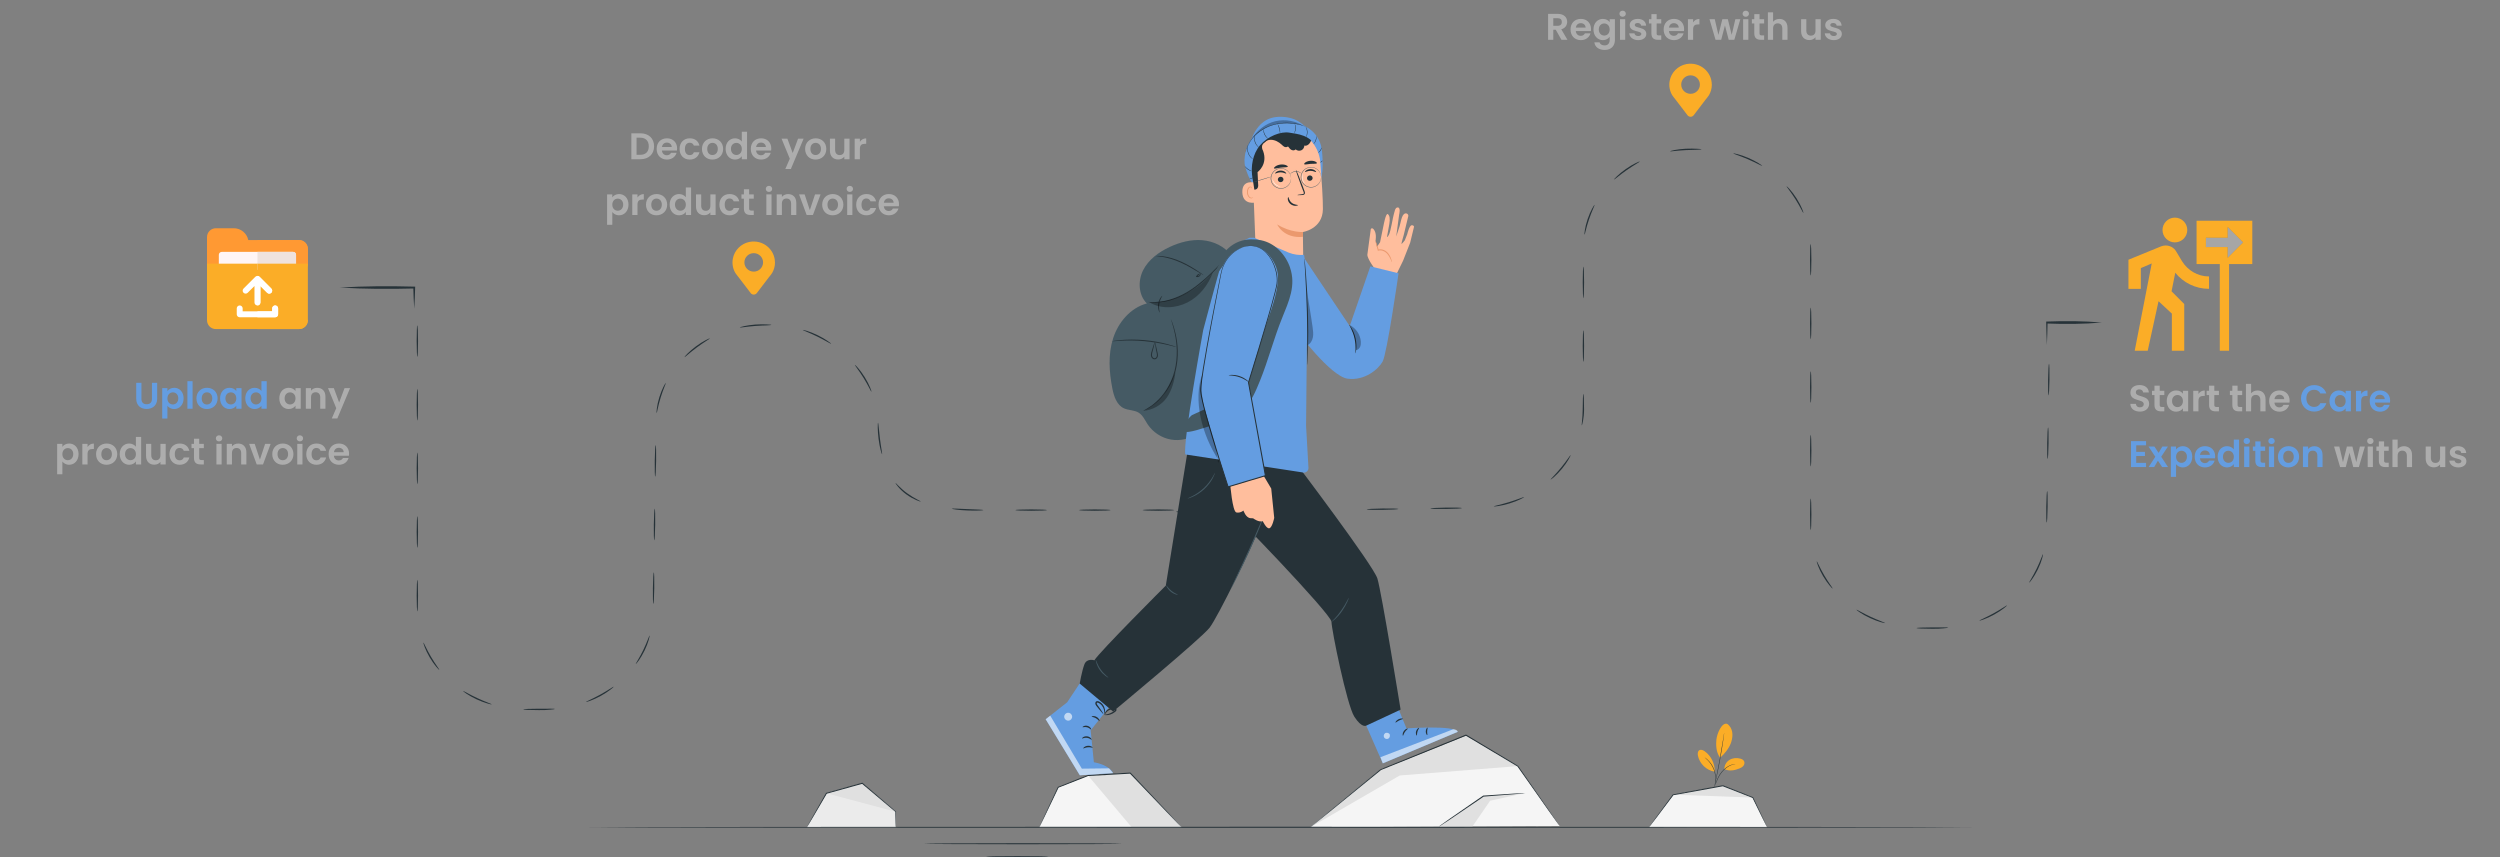 <svg width="942" height="323" viewBox="0 0 942 323" fill="none" xmlns="http://www.w3.org/2000/svg">
<rect x="0" y="0" width="942" height="323" fill="#808080" stroke="none"/>
<g clip-path="url(#clip0_1003_61)">
<path d="M292 98.905C292 94.042 287.544 90.201 282.453 91.144C279.24 91.736 276.69 94.329 276.127 97.505C275.773 99.488 276.191 101.363 277.107 102.907L277.135 102.934C277.443 103.445 277.824 103.813 278.215 104.351L282.861 110.435C283.442 111.188 284.586 111.188 285.166 110.435L289.731 104.45C289.731 104.45 290.584 103.445 290.893 102.925L290.911 102.907C291.61 101.731 292.018 100.367 292.018 98.914L292 98.905ZM284.005 102.35C282.063 102.35 280.483 100.789 280.483 98.869C280.483 96.949 282.063 95.388 284.005 95.388C285.947 95.388 287.526 96.949 287.526 98.869C287.526 100.789 285.947 102.35 284.005 102.35Z" fill="#FBAD27"/>
</g>
<g clip-path="url(#clip1_1003_61)">
<path d="M645 31.905C645 27.042 640.544 23.201 635.453 24.144C632.24 24.736 629.69 27.329 629.127 30.505C628.773 32.488 629.191 34.363 630.107 35.907L630.135 35.934C630.443 36.445 630.824 36.813 631.215 37.351L635.861 43.435C636.442 44.188 637.586 44.188 638.166 43.435L642.731 37.45C642.731 37.45 643.584 36.445 643.893 35.925L643.911 35.907C644.61 34.731 645.018 33.367 645.018 31.914L645 31.905ZM637.005 35.35C635.063 35.35 633.483 33.789 633.483 31.869C633.483 29.949 635.063 28.388 637.005 28.388C638.947 28.388 640.526 29.949 640.526 31.869C640.526 33.789 638.947 35.35 637.005 35.35Z" fill="#FBAD27"/>
</g>
<path d="M650.819 272.763C651.849 273.449 652.481 274.618 652.691 275.834C652.902 277.049 652.715 278.304 652.364 279.489C651.685 281.78 649.929 283.9 648.165 285.505C646.503 283.44 646.581 280.362 646.722 278.811C646.94 276.348 648.837 272.038 650.819 272.763Z" fill="#FBAD27"/>
<path d="M649.765 289.776C649.687 288.397 650.491 287.049 651.669 286.332C652.847 285.607 654.33 285.482 655.664 285.825C656.281 285.981 656.929 286.285 657.194 286.869C657.444 287.407 657.288 288.077 656.921 288.545C656.554 289.013 656.016 289.324 655.462 289.542C653.565 290.306 651.591 290.704 649.765 289.776Z" fill="#FBAD27"/>
<path d="M645.965 296.487C645.965 296.487 646.012 296.315 646.121 296.019C646.246 295.692 646.402 295.271 646.589 294.764C647.003 293.72 647.557 292.216 648.673 290.86C649.773 289.504 651.139 288.607 652.215 288.233C652.754 288.038 653.207 287.945 653.526 287.914C653.683 287.89 653.807 287.89 653.893 287.89C653.979 287.89 654.018 287.89 654.018 287.89C654.018 287.929 653.308 287.929 652.262 288.342C651.217 288.74 649.898 289.636 648.813 290.969C647.721 292.294 647.151 293.774 646.714 294.811C646.495 295.333 646.324 295.754 646.191 296.042C646.058 296.331 645.98 296.487 645.973 296.487H645.965Z" fill="#263238"/>
<path d="M649.671 276.177C649.671 276.177 649.671 276.255 649.656 276.387C649.64 276.543 649.617 276.746 649.586 276.995C649.523 277.525 649.414 278.289 649.281 279.224C649.008 281.102 648.595 283.697 648.072 286.558C647.549 289.41 647.018 291.99 646.605 293.845C646.402 294.772 646.23 295.52 646.097 296.042C646.035 296.284 645.988 296.487 645.949 296.635C645.91 296.767 645.895 296.837 645.887 296.837C645.887 296.837 645.887 296.759 645.918 296.627C645.949 296.471 645.988 296.276 646.035 296.027C646.144 295.481 646.3 294.733 646.488 293.821C646.87 291.958 647.377 289.387 647.9 286.534C648.423 283.682 648.852 281.094 649.156 279.216C649.305 278.296 649.43 277.54 649.515 276.995C649.554 276.746 649.593 276.551 649.617 276.395C649.64 276.255 649.656 276.184 649.664 276.184L649.671 276.177Z" fill="#263238"/>
<path d="M646.105 290.587C646.16 287.68 644.708 284.788 642.352 283.089C641.751 282.661 640.931 282.302 640.299 282.692C639.667 283.082 639.636 283.986 639.776 284.71C640.377 287.734 642.976 290.259 646.027 290.766" fill="#FBAD27"/>
<path d="M642.273 285.365C642.273 285.365 642.414 285.451 642.656 285.622C642.78 285.708 642.929 285.817 643.085 285.957C643.241 286.098 643.436 286.246 643.615 286.441C643.803 286.628 644.013 286.838 644.209 287.08C644.419 287.314 644.614 287.586 644.825 287.875C645.223 288.459 645.605 289.145 645.894 289.909C646.183 290.673 646.354 291.436 646.44 292.138C646.472 292.488 646.511 292.824 646.503 293.143C646.518 293.455 646.487 293.751 646.471 294.016C646.464 294.281 646.409 294.523 646.378 294.733C646.347 294.943 646.308 295.123 646.269 295.263C646.198 295.551 646.152 295.707 646.136 295.707C646.097 295.699 646.284 295.06 646.347 294.008C646.362 293.743 646.378 293.455 646.362 293.151C646.362 292.839 646.323 292.512 646.284 292.169C646.191 291.483 646.019 290.735 645.738 289.979C645.449 289.231 645.075 288.553 644.692 287.976C644.497 287.688 644.302 287.415 644.099 287.181C643.912 286.932 643.709 286.729 643.53 286.534C642.788 285.778 642.25 285.404 642.273 285.373V285.365Z" fill="#263238"/>
<path d="M445.242 311.723L425.858 291.304L409.962 292.2L398.71 296.642L391.577 311.723" fill="#F5F5F5"/>
<path d="M409.962 292.2L426.427 311.723H445.242L425.858 291.304L409.962 292.2Z" fill="#E0E0E0"/>
<path d="M391.577 311.723C391.577 311.723 391.608 311.622 391.686 311.434C391.78 311.224 391.897 310.959 392.045 310.624C392.381 309.884 392.857 308.847 393.45 307.553C394.699 304.88 396.454 301.108 398.569 296.572L398.6 296.51L398.663 296.487C402.026 295.154 405.826 293.634 409.908 292.021L409.939 292.005H409.97C412.42 291.865 414.98 291.717 417.602 291.569C420.458 291.413 423.236 291.257 425.866 291.109H425.959L426.022 291.171C431.547 297.032 436.369 302.145 439.834 305.823C441.528 307.639 442.885 309.104 443.845 310.141C444.29 310.632 444.649 311.021 444.906 311.31C445.148 311.575 445.265 311.723 445.258 311.731C445.25 311.738 445.109 311.614 444.852 311.357C444.579 311.076 444.204 310.702 443.736 310.234C442.753 309.221 441.364 307.787 439.639 306.002C436.151 302.347 431.289 297.274 425.725 291.452L425.881 291.514C423.252 291.662 420.474 291.818 417.618 291.982C414.996 292.13 412.436 292.27 409.986 292.403L410.048 292.387C405.967 293.985 402.151 295.481 398.788 296.806L398.881 296.72C396.712 301.233 394.909 304.981 393.637 307.639C393.005 308.925 392.506 309.946 392.147 310.671C391.983 310.998 391.85 311.255 391.741 311.466C391.647 311.645 391.593 311.731 391.585 311.731L391.577 311.723Z" fill="#263238"/>
<path d="M304.014 311.723L311.411 298.902L324.904 295.138L337.522 305.862V311.723" fill="#EBEBEB"/>
<path d="M311.411 298.902L337.522 305.862L324.903 295.138L311.411 298.902Z" fill="#E0E0E0"/>
<path d="M337.522 311.723C337.522 311.723 337.499 311.59 337.483 311.325C337.475 311.021 337.46 310.647 337.452 310.172C337.436 309.12 337.421 307.662 337.389 305.854L337.436 305.956C334.33 303.337 329.851 299.573 324.771 295.294L324.958 295.333C323.975 295.606 322.937 295.894 321.884 296.19C318.146 297.227 314.603 298.209 311.458 299.082L311.567 298.996C309.367 302.745 307.502 305.924 306.16 308.216C305.512 309.299 304.981 310.172 304.599 310.819C304.427 311.091 304.287 311.317 304.17 311.505C304.068 311.66 304.014 311.731 304.006 311.731C303.998 311.731 304.037 311.637 304.115 311.473C304.217 311.279 304.341 311.045 304.49 310.764C304.856 310.109 305.348 309.213 305.965 308.107C307.276 305.8 309.094 302.597 311.24 298.817L311.279 298.754L311.349 298.731C314.494 297.85 318.029 296.853 321.759 295.808C322.812 295.512 323.85 295.224 324.833 294.951L324.935 294.92L325.013 294.99C330.062 299.315 334.502 303.119 337.584 305.761L337.631 305.8V305.862C337.608 307.67 337.584 309.128 337.569 310.18C337.553 310.647 337.545 311.029 337.538 311.333C337.53 311.598 337.514 311.731 337.499 311.731L337.522 311.723Z" fill="#263238"/>
<path d="M571.893 288.669L553.165 278.016L520.289 289.979L493.718 311.723L587.696 311.247L571.893 288.669Z" fill="#F5F5F5"/>
<path d="M493.718 311.723L527.421 292.2L571.893 288.67L552.416 277.159L520.289 289.979L493.718 311.723Z" fill="#E0E0E0"/>
<path d="M542.139 311.481L558.963 299.962L574.313 298.871L561.476 301.716L554.819 311.419L542.139 311.481Z" fill="#E0E0E0"/>
<path d="M493.718 311.723C493.718 311.723 493.757 311.684 493.835 311.606C493.928 311.52 494.046 311.419 494.194 311.294C494.537 311.006 495.005 310.608 495.622 310.094C496.894 309.034 498.728 307.514 501.037 305.597C505.72 301.739 512.337 296.292 520.172 289.839L520.195 289.823H520.219C527.273 286.955 535.248 283.721 543.66 280.307C546.602 279.115 549.49 277.946 552.307 276.816L552.4 276.777L552.486 276.831C559.595 281.102 566.213 285.069 571.987 288.537L572.018 288.553L572.042 288.584C576.763 295.388 580.688 301.038 583.45 305.013C584.8 306.984 585.87 308.535 586.611 309.611C586.962 310.133 587.235 310.538 587.43 310.826C587.61 311.107 587.696 311.255 587.696 311.255C587.696 311.255 587.586 311.123 587.383 310.858C587.173 310.569 586.892 310.18 586.517 309.673C585.76 308.605 584.668 307.07 583.279 305.129C580.493 301.178 576.529 295.551 571.753 288.779L571.808 288.825C566.017 285.373 559.4 281.422 552.275 277.166L552.455 277.182C549.646 278.32 546.758 279.489 543.816 280.681C535.396 284.079 527.421 287.306 520.359 290.15L520.406 290.119C512.532 296.525 505.883 301.942 501.178 305.768C498.837 307.655 496.987 309.151 495.7 310.187C495.076 310.686 494.584 311.068 494.241 311.349C494.085 311.466 493.96 311.567 493.858 311.637C493.772 311.699 493.726 311.731 493.726 311.731L493.718 311.723Z" fill="#263238"/>
<path d="M574.836 298.832C574.836 298.832 574.407 298.91 573.619 298.996C572.768 299.074 571.636 299.175 570.263 299.292C567.352 299.518 563.412 299.822 558.971 300.165L559.073 300.134C558.48 300.539 557.855 300.968 557.223 301.404C553.087 304.233 549.326 306.782 546.595 308.605C545.268 309.486 544.168 310.211 543.349 310.749C542.997 310.975 542.701 311.162 542.451 311.317C542.241 311.442 542.131 311.505 542.123 311.489C542.116 311.481 542.209 311.395 542.404 311.247C542.639 311.076 542.919 310.865 543.255 310.616C544.059 310.047 545.128 309.291 546.431 308.364C549.123 306.478 552.853 303.898 556.989 301.069C557.621 300.633 558.246 300.212 558.839 299.806L558.885 299.775H558.94C563.388 299.479 567.329 299.222 570.24 299.035C571.613 298.965 572.745 298.902 573.603 298.856C574.391 298.824 574.828 298.817 574.828 298.84L574.836 298.832Z" fill="#263238"/>
<path d="M660.439 300.523L649.194 296.081L630.435 299.487L621.344 311.692L665.855 311.723L660.439 300.523Z" fill="#F5F5F5"/>
<path d="M630.435 299.487C630.981 299.386 660.447 300.531 660.447 300.531L649.194 296.089L630.435 299.495V299.487Z" fill="#E0E0E0"/>
<path d="M621.344 311.692C621.344 311.692 621.383 311.606 621.492 311.45C621.617 311.271 621.773 311.053 621.96 310.78C622.405 310.164 623.014 309.322 623.771 308.262C625.378 306.08 627.618 303.025 630.294 299.378L630.333 299.323L630.404 299.308C634.5 298.56 639.276 297.679 644.364 296.751C645.995 296.455 647.603 296.167 649.163 295.886H649.218L649.273 295.894C653.416 297.546 657.232 299.066 660.51 300.368L660.572 300.391L660.595 300.446C662.195 303.828 663.522 306.626 664.466 308.621C664.903 309.572 665.254 310.336 665.519 310.897C665.629 311.138 665.715 311.333 665.785 311.497C665.839 311.637 665.871 311.707 665.863 311.707C665.863 311.707 665.816 311.645 665.746 311.512C665.66 311.356 665.558 311.162 665.441 310.928C665.16 310.374 664.786 309.626 664.31 308.691C663.335 306.712 661.961 303.929 660.307 300.578L660.393 300.664C657.107 299.378 653.276 297.881 649.124 296.253H649.234C647.673 296.549 646.073 296.837 644.442 297.133C639.354 298.045 634.571 298.902 630.474 299.643L630.583 299.573C627.86 303.181 625.573 306.205 623.942 308.372C623.146 309.4 622.514 310.226 622.054 310.827C621.851 311.084 621.679 311.294 621.547 311.466C621.43 311.606 621.367 311.676 621.359 311.676L621.344 311.692Z" fill="#263238"/>
<path d="M744 311.723C744 311.832 626.916 311.925 482.512 311.925C338.107 311.925 221 311.832 221 311.723C221 311.614 338.061 311.52 482.512 311.52C626.963 311.52 744 311.614 744 311.723Z" fill="#263238"/>
<path d="M422.877 317.919C422.877 318.028 406.107 318.121 385.428 318.121C364.748 318.121 347.979 318.028 347.979 317.919C347.979 317.809 364.74 317.716 385.428 317.716C406.115 317.716 422.877 317.809 422.877 317.919Z" fill="#263238"/>
<path d="M395.12 322.797C395.12 322.906 389.829 323 383.298 323C376.766 323 371.476 322.906 371.476 322.797C371.476 322.688 376.766 322.595 383.298 322.595C389.829 322.595 395.12 322.688 395.12 322.797Z" fill="#263238"/>
<path d="M588.496 8.266C588.496 7.398 588.006 6.852 586.914 6.852H585.276V9.722H586.914C588.006 9.722 588.496 9.148 588.496 8.266ZM583.316 5.228H586.984C589.336 5.228 590.512 6.586 590.512 8.224C590.512 9.414 589.854 10.618 588.286 11.038L590.624 15H588.356L586.2 11.192H585.276V15H583.316V5.228ZM595.616 8.728C594.678 8.728 593.936 9.33 593.782 10.394H597.464C597.436 9.372 596.624 8.728 595.616 8.728ZM599.298 12.564C598.878 13.992 597.59 15.126 595.672 15.126C593.418 15.126 591.78 13.558 591.78 11.122C591.78 8.672 593.376 7.118 595.672 7.118C597.912 7.118 599.494 8.644 599.494 10.954C599.494 11.206 599.48 11.458 599.438 11.71H593.768C593.866 12.858 594.65 13.502 595.63 13.502C596.47 13.502 596.932 13.082 597.184 12.564H599.298ZM600.421 11.094C600.421 8.672 601.989 7.118 603.963 7.118C605.181 7.118 606.063 7.678 606.525 8.35V7.244H608.499V15.056C608.499 17.156 607.211 18.822 604.663 18.822C602.479 18.822 600.953 17.73 600.757 15.952H602.703C602.899 16.652 603.627 17.114 604.607 17.114C605.685 17.114 606.525 16.498 606.525 15.056V13.852C606.063 14.524 605.181 15.126 603.963 15.126C601.989 15.126 600.421 13.516 600.421 11.094ZM606.525 11.122C606.525 9.652 605.545 8.84 604.467 8.84C603.417 8.84 602.423 9.624 602.423 11.094C602.423 12.564 603.417 13.404 604.467 13.404C605.545 13.404 606.525 12.592 606.525 11.122ZM610.413 15V7.244H612.373V15H610.413ZM611.407 6.32C610.707 6.32 610.203 5.816 610.203 5.172C610.203 4.528 610.707 4.024 611.407 4.024C612.093 4.024 612.611 4.528 612.611 5.172C612.611 5.816 612.093 6.32 611.407 6.32ZM620.33 12.788C620.33 14.118 619.168 15.126 617.278 15.126C615.332 15.126 613.974 13.992 613.89 12.55H615.864C615.934 13.138 616.48 13.586 617.264 13.586C618.034 13.586 618.454 13.236 618.454 12.788C618.454 11.402 614.072 12.284 614.072 9.442C614.072 8.154 615.22 7.118 617.138 7.118C619.014 7.118 620.148 8.14 620.26 9.68H618.384C618.328 9.078 617.852 8.672 617.082 8.672C616.354 8.672 615.976 8.966 615.976 9.414C615.976 10.828 620.274 9.946 620.33 12.788ZM622.247 12.592V8.854H621.323V7.244H622.247V5.326H624.221V7.244H625.957V8.854H624.221V12.606C624.221 13.124 624.431 13.348 625.047 13.348H625.957V15H624.725C623.241 15 622.247 14.37 622.247 12.592ZM630.698 8.728C629.76 8.728 629.018 9.33 628.864 10.394H632.546C632.518 9.372 631.706 8.728 630.698 8.728ZM634.38 12.564C633.96 13.992 632.672 15.126 630.754 15.126C628.5 15.126 626.862 13.558 626.862 11.122C626.862 8.672 628.458 7.118 630.754 7.118C632.994 7.118 634.576 8.644 634.576 10.954C634.576 11.206 634.562 11.458 634.52 11.71H628.85C628.948 12.858 629.732 13.502 630.712 13.502C631.552 13.502 632.014 13.082 632.266 12.564H634.38ZM637.967 11.136V15H636.007V7.244H637.967V8.448C638.457 7.65 639.269 7.132 640.347 7.132V9.19H639.829C638.667 9.19 637.967 9.638 637.967 11.136ZM646.417 15L644.135 7.244H646.123L647.495 13.152L648.979 7.244H651.051L652.507 13.138L653.879 7.244H655.755L653.487 15H651.373L649.959 9.582L648.545 15H646.417ZM656.816 15V7.244H658.776V15H656.816ZM657.81 6.32C657.11 6.32 656.606 5.816 656.606 5.172C656.606 4.528 657.11 4.024 657.81 4.024C658.496 4.024 659.014 4.528 659.014 5.172C659.014 5.816 658.496 6.32 657.81 6.32ZM661.02 12.592V8.854H660.096V7.244H661.02V5.326H662.994V7.244H664.73V8.854H662.994V12.606C662.994 13.124 663.204 13.348 663.82 13.348H664.73V15H663.498C662.014 15 661.02 14.37 661.02 12.592ZM666.14 15V4.64H668.1V8.21C668.604 7.552 669.472 7.132 670.508 7.132C672.258 7.132 673.532 8.308 673.532 10.45V15H671.572V10.716C671.572 9.47 670.886 8.798 669.85 8.798C668.786 8.798 668.1 9.47 668.1 10.716V15H666.14ZM686.054 7.244V15H684.08V14.02C683.59 14.678 682.736 15.098 681.77 15.098C679.964 15.098 678.662 13.922 678.662 11.794V7.244H680.622V11.514C680.622 12.76 681.308 13.432 682.344 13.432C683.408 13.432 684.08 12.76 684.08 11.514V7.244H686.054ZM694.007 12.788C694.007 14.118 692.845 15.126 690.955 15.126C689.009 15.126 687.651 13.992 687.567 12.55H689.541C689.611 13.138 690.157 13.586 690.941 13.586C691.711 13.586 692.131 13.236 692.131 12.788C692.131 11.402 687.749 12.284 687.749 9.442C687.749 8.154 688.897 7.118 690.815 7.118C692.691 7.118 693.825 8.14 693.937 9.68H692.061C692.005 9.078 691.529 8.672 690.759 8.672C690.031 8.672 689.653 8.966 689.653 9.414C689.653 10.828 693.951 9.946 694.007 12.788Z" fill="#ADADAD"/>
<path d="M241.309 50.228C244.431 50.228 246.461 52.16 246.461 55.128C246.461 58.082 244.431 60 241.309 60H237.893V50.228H241.309ZM239.853 58.334H241.239C243.297 58.334 244.459 57.158 244.459 55.128C244.459 53.098 243.297 51.88 241.239 51.88H239.853V58.334ZM251.26 53.728C250.322 53.728 249.58 54.33 249.426 55.394H253.108C253.08 54.372 252.268 53.728 251.26 53.728ZM254.942 57.564C254.522 58.992 253.234 60.126 251.316 60.126C249.062 60.126 247.424 58.558 247.424 56.122C247.424 53.672 249.02 52.118 251.316 52.118C253.556 52.118 255.138 53.644 255.138 55.954C255.138 56.206 255.124 56.458 255.082 56.71H249.412C249.51 57.858 250.294 58.502 251.274 58.502C252.114 58.502 252.576 58.082 252.828 57.564H254.942ZM256.065 56.122C256.065 53.686 257.661 52.118 259.901 52.118C261.833 52.118 263.135 53.126 263.555 54.862H261.441C261.217 54.204 260.699 53.784 259.887 53.784C258.795 53.784 258.067 54.61 258.067 56.122C258.067 57.634 258.795 58.446 259.887 58.446C260.699 58.446 261.203 58.082 261.441 57.382H263.555C263.135 59.034 261.833 60.126 259.901 60.126C257.661 60.126 256.065 58.558 256.065 56.122ZM272.48 56.122C272.48 58.558 270.688 60.126 268.434 60.126C266.194 60.126 264.5 58.558 264.5 56.122C264.5 53.672 266.25 52.118 268.49 52.118C270.73 52.118 272.48 53.672 272.48 56.122ZM266.488 56.122C266.488 57.662 267.384 58.418 268.434 58.418C269.47 58.418 270.464 57.662 270.464 56.122C270.464 54.568 269.498 53.826 268.462 53.826C267.426 53.826 266.488 54.568 266.488 56.122ZM273.414 56.094C273.414 53.672 274.982 52.118 276.97 52.118C277.992 52.118 278.972 52.594 279.504 53.322V49.64H281.492V60H279.504V58.852C279.042 59.566 278.174 60.126 276.956 60.126C274.982 60.126 273.414 58.516 273.414 56.094ZM279.518 56.122C279.518 54.652 278.538 53.84 277.46 53.84C276.41 53.84 275.416 54.624 275.416 56.094C275.416 57.564 276.41 58.404 277.46 58.404C278.538 58.404 279.518 57.592 279.518 56.122ZM286.738 53.728C285.8 53.728 285.058 54.33 284.904 55.394H288.586C288.558 54.372 287.746 53.728 286.738 53.728ZM290.42 57.564C290 58.992 288.712 60.126 286.794 60.126C284.54 60.126 282.902 58.558 282.902 56.122C282.902 53.672 284.498 52.118 286.794 52.118C289.034 52.118 290.616 53.644 290.616 55.954C290.616 56.206 290.602 56.458 290.56 56.71H284.89C284.988 57.858 285.772 58.502 286.752 58.502C287.592 58.502 288.054 58.082 288.306 57.564H290.42ZM298.687 57.662L300.717 52.244H302.803L298.001 63.668H295.915L297.595 59.804L294.487 52.244H296.685L298.687 57.662ZM311.35 56.122C311.35 58.558 309.558 60.126 307.304 60.126C305.064 60.126 303.37 58.558 303.37 56.122C303.37 53.672 305.12 52.118 307.36 52.118C309.6 52.118 311.35 53.672 311.35 56.122ZM305.358 56.122C305.358 57.662 306.254 58.418 307.304 58.418C308.34 58.418 309.334 57.662 309.334 56.122C309.334 54.568 308.368 53.826 307.332 53.826C306.296 53.826 305.358 54.568 305.358 56.122ZM320.109 52.244V60H318.135V59.02C317.645 59.678 316.791 60.098 315.825 60.098C314.019 60.098 312.717 58.922 312.717 56.794V52.244H314.677V56.514C314.677 57.76 315.363 58.432 316.399 58.432C317.463 58.432 318.135 57.76 318.135 56.514V52.244H320.109ZM324.003 56.136V60H322.043V52.244H324.003V53.448C324.493 52.65 325.305 52.132 326.383 52.132V54.19H325.865C324.703 54.19 324.003 54.638 324.003 56.136ZM230.713 74.364C231.175 73.706 232.071 73.118 233.275 73.118C235.263 73.118 236.817 74.672 236.817 77.094C236.817 79.516 235.263 81.126 233.275 81.126C232.057 81.126 231.189 80.524 230.713 79.894V84.696H228.753V73.244H230.713V74.364ZM234.815 77.094C234.815 75.624 233.821 74.84 232.757 74.84C231.707 74.84 230.713 75.652 230.713 77.122C230.713 78.592 231.707 79.404 232.757 79.404C233.821 79.404 234.815 78.564 234.815 77.094ZM240.201 77.136V81H238.241V73.244H240.201V74.448C240.691 73.65 241.503 73.132 242.581 73.132V75.19H242.063C240.901 75.19 240.201 75.638 240.201 77.136ZM251.392 77.122C251.392 79.558 249.6 81.126 247.346 81.126C245.106 81.126 243.412 79.558 243.412 77.122C243.412 74.672 245.162 73.118 247.402 73.118C249.642 73.118 251.392 74.672 251.392 77.122ZM245.4 77.122C245.4 78.662 246.296 79.418 247.346 79.418C248.382 79.418 249.376 78.662 249.376 77.122C249.376 75.568 248.41 74.826 247.374 74.826C246.338 74.826 245.4 75.568 245.4 77.122ZM252.325 77.094C252.325 74.672 253.893 73.118 255.881 73.118C256.903 73.118 257.883 73.594 258.415 74.322V70.64H260.403V81H258.415V79.852C257.953 80.566 257.085 81.126 255.867 81.126C253.893 81.126 252.325 79.516 252.325 77.094ZM258.429 77.122C258.429 75.652 257.449 74.84 256.371 74.84C255.321 74.84 254.327 75.624 254.327 77.094C254.327 78.564 255.321 79.404 256.371 79.404C257.449 79.404 258.429 78.592 258.429 77.122ZM269.64 73.244V81H267.666V80.02C267.176 80.678 266.322 81.098 265.356 81.098C263.55 81.098 262.248 79.922 262.248 77.794V73.244H264.208V77.514C264.208 78.76 264.894 79.432 265.93 79.432C266.994 79.432 267.666 78.76 267.666 77.514V73.244H269.64ZM271.069 77.122C271.069 74.686 272.665 73.118 274.905 73.118C276.837 73.118 278.139 74.126 278.559 75.862H276.445C276.221 75.204 275.703 74.784 274.891 74.784C273.799 74.784 273.071 75.61 273.071 77.122C273.071 78.634 273.799 79.446 274.891 79.446C275.703 79.446 276.207 79.082 276.445 78.382H278.559C278.139 80.034 276.837 81.126 274.905 81.126C272.665 81.126 271.069 79.558 271.069 77.122ZM280.303 78.592V74.854H279.379V73.244H280.303V71.326H282.277V73.244H284.013V74.854H282.277V78.606C282.277 79.124 282.487 79.348 283.103 79.348H284.013V81H282.781C281.297 81 280.303 80.37 280.303 78.592ZM288.759 81V73.244H290.719V81H288.759ZM289.753 72.32C289.053 72.32 288.549 71.816 288.549 71.172C288.549 70.528 289.053 70.024 289.753 70.024C290.439 70.024 290.957 70.528 290.957 71.172C290.957 71.816 290.439 72.32 289.753 72.32ZM298.087 81V76.716C298.087 75.47 297.401 74.798 296.365 74.798C295.301 74.798 294.615 75.47 294.615 76.716V81H292.655V73.244H294.615V74.21C295.119 73.552 295.959 73.132 296.953 73.132C298.759 73.132 300.047 74.308 300.047 76.45V81H298.087ZM301.085 73.244H303.185L305.145 79.194L307.105 73.244H309.191L306.321 81H303.941L301.085 73.244ZM317.782 77.122C317.782 79.558 315.99 81.126 313.736 81.126C311.496 81.126 309.802 79.558 309.802 77.122C309.802 74.672 311.552 73.118 313.792 73.118C316.032 73.118 317.782 74.672 317.782 77.122ZM311.79 77.122C311.79 78.662 312.686 79.418 313.736 79.418C314.772 79.418 315.766 78.662 315.766 77.122C315.766 75.568 314.8 74.826 313.764 74.826C312.728 74.826 311.79 75.568 311.79 77.122ZM319.22 81V73.244H321.18V81H319.22ZM320.214 72.32C319.514 72.32 319.01 71.816 319.01 71.172C319.01 70.528 319.514 70.024 320.214 70.024C320.9 70.024 321.418 70.528 321.418 71.172C321.418 71.816 320.9 72.32 320.214 72.32ZM322.612 77.122C322.612 74.686 324.208 73.118 326.448 73.118C328.38 73.118 329.682 74.126 330.102 75.862H327.988C327.764 75.204 327.246 74.784 326.434 74.784C325.342 74.784 324.614 75.61 324.614 77.122C324.614 78.634 325.342 79.446 326.434 79.446C327.246 79.446 327.75 79.082 327.988 78.382H330.102C329.682 80.034 328.38 81.126 326.448 81.126C324.208 81.126 322.612 79.558 322.612 77.122ZM334.87 74.728C333.932 74.728 333.19 75.33 333.036 76.394H336.718C336.69 75.372 335.878 74.728 334.87 74.728ZM338.552 78.564C338.132 79.992 336.844 81.126 334.926 81.126C332.672 81.126 331.034 79.558 331.034 77.122C331.034 74.672 332.63 73.118 334.926 73.118C337.166 73.118 338.748 74.644 338.748 76.954C338.748 77.206 338.734 77.458 338.692 77.71H333.022C333.12 78.858 333.904 79.502 334.884 79.502C335.724 79.502 336.186 79.082 336.438 78.564H338.552Z" fill="#ADADAD"/>
<path d="M51.331 150.262V144.228H53.291V150.276C53.291 151.62 54.019 152.32 55.265 152.32C56.525 152.32 57.253 151.62 57.253 150.276V144.228H59.227V150.262C59.227 152.838 57.379 154.098 55.237 154.098C53.095 154.098 51.331 152.838 51.331 150.262ZM63.08 147.364C63.542 146.706 64.438 146.118 65.642 146.118C67.63 146.118 69.184 147.672 69.184 150.094C69.184 152.516 67.63 154.126 65.642 154.126C64.424 154.126 63.556 153.524 63.08 152.894V157.696H61.12V146.244H63.08V147.364ZM67.182 150.094C67.182 148.624 66.188 147.84 65.124 147.84C64.074 147.84 63.08 148.652 63.08 150.122C63.08 151.592 64.074 152.404 65.124 152.404C66.188 152.404 67.182 151.564 67.182 150.094ZM70.609 154V143.64H72.569V154H70.609ZM81.995 150.122C81.995 152.558 80.203 154.126 77.949 154.126C75.709 154.126 74.015 152.558 74.015 150.122C74.015 147.672 75.765 146.118 78.005 146.118C80.245 146.118 81.995 147.672 81.995 150.122ZM76.003 150.122C76.003 151.662 76.899 152.418 77.949 152.418C78.985 152.418 79.979 151.662 79.979 150.122C79.979 148.568 79.013 147.826 77.977 147.826C76.941 147.826 76.003 148.568 76.003 150.122ZM82.929 150.094C82.929 147.672 84.497 146.118 86.471 146.118C87.717 146.118 88.571 146.706 89.033 147.35V146.244H91.007V154H89.033V152.866C88.571 153.538 87.689 154.126 86.457 154.126C84.497 154.126 82.929 152.516 82.929 150.094ZM89.033 150.122C89.033 148.652 88.053 147.84 86.975 147.84C85.925 147.84 84.931 148.624 84.931 150.094C84.931 151.564 85.925 152.404 86.975 152.404C88.053 152.404 89.033 151.592 89.033 150.122ZM92.417 150.094C92.417 147.672 93.985 146.118 95.973 146.118C96.995 146.118 97.975 146.594 98.507 147.322V143.64H100.495V154H98.507V152.852C98.045 153.566 97.177 154.126 95.959 154.126C93.985 154.126 92.417 152.516 92.417 150.094ZM98.521 150.122C98.521 148.652 97.541 147.84 96.463 147.84C95.413 147.84 94.419 148.624 94.419 150.094C94.419 151.564 95.413 152.404 96.463 152.404C97.541 152.404 98.521 151.592 98.521 150.122Z" fill="#649DE1"/>
<path d="M105.241 150.094C105.241 147.672 106.809 146.118 108.783 146.118C110.029 146.118 110.883 146.706 111.345 147.35V146.244H113.319V154H111.345V152.866C110.883 153.538 110.001 154.126 108.769 154.126C106.809 154.126 105.241 152.516 105.241 150.094ZM111.345 150.122C111.345 148.652 110.365 147.84 109.287 147.84C108.237 147.84 107.243 148.624 107.243 150.094C107.243 151.564 108.237 152.404 109.287 152.404C110.365 152.404 111.345 151.592 111.345 150.122ZM120.666 154V149.716C120.666 148.47 119.98 147.798 118.944 147.798C117.88 147.798 117.194 148.47 117.194 149.716V154H115.234V146.244H117.194V147.21C117.698 146.552 118.538 146.132 119.532 146.132C121.338 146.132 122.626 147.308 122.626 149.45V154H120.666ZM127.793 151.662L129.823 146.244H131.909L127.107 157.668H125.021L126.701 153.804L123.593 146.244H125.791L127.793 151.662ZM23.5 168.364C23.962 167.706 24.858 167.118 26.062 167.118C28.05 167.118 29.604 168.672 29.604 171.094C29.604 173.516 28.05 175.126 26.062 175.126C24.844 175.126 23.976 174.524 23.5 173.894V178.696H21.54V167.244H23.5V168.364ZM27.602 171.094C27.602 169.624 26.608 168.84 25.544 168.84C24.494 168.84 23.5 169.652 23.5 171.122C23.5 172.592 24.494 173.404 25.544 173.404C26.608 173.404 27.602 172.564 27.602 171.094ZM32.989 171.136V175H31.029V167.244H32.989V168.448C33.478 167.65 34.291 167.132 35.368 167.132V169.19H34.85C33.688 169.19 32.989 169.638 32.989 171.136ZM44.179 171.122C44.179 173.558 42.387 175.126 40.133 175.126C37.893 175.126 36.199 173.558 36.199 171.122C36.199 168.672 37.949 167.118 40.189 167.118C42.429 167.118 44.179 168.672 44.179 171.122ZM38.187 171.122C38.187 172.662 39.083 173.418 40.133 173.418C41.169 173.418 42.163 172.662 42.163 171.122C42.163 169.568 41.197 168.826 40.161 168.826C39.125 168.826 38.187 169.568 38.187 171.122ZM45.112 171.094C45.112 168.672 46.68 167.118 48.668 167.118C49.69 167.118 50.67 167.594 51.202 168.322V164.64H53.19V175H51.202V173.852C50.74 174.566 49.872 175.126 48.654 175.126C46.68 175.126 45.112 173.516 45.112 171.094ZM51.216 171.122C51.216 169.652 50.236 168.84 49.158 168.84C48.108 168.84 47.114 169.624 47.114 171.094C47.114 172.564 48.108 173.404 49.158 173.404C50.236 173.404 51.216 172.592 51.216 171.122ZM62.427 167.244V175H60.453V174.02C59.963 174.678 59.109 175.098 58.143 175.098C56.337 175.098 55.035 173.922 55.035 171.794V167.244H56.995V171.514C56.995 172.76 57.681 173.432 58.717 173.432C59.781 173.432 60.453 172.76 60.453 171.514V167.244H62.427ZM63.856 171.122C63.856 168.686 65.453 167.118 67.692 167.118C69.624 167.118 70.927 168.126 71.347 169.862H69.233C69.008 169.204 68.49 168.784 67.678 168.784C66.587 168.784 65.859 169.61 65.859 171.122C65.859 172.634 66.587 173.446 67.678 173.446C68.49 173.446 68.995 173.082 69.233 172.382H71.347C70.927 174.034 69.624 175.126 67.692 175.126C65.453 175.126 63.856 173.558 63.856 171.122ZM73.09 172.592V168.854H72.166V167.244H73.09V165.326H75.064V167.244H76.8V168.854H75.064V172.606C75.064 173.124 75.274 173.348 75.89 173.348H76.8V175H75.568C74.084 175 73.09 174.37 73.09 172.592ZM81.546 175V167.244H83.506V175H81.546ZM82.54 166.32C81.84 166.32 81.336 165.816 81.336 165.172C81.336 164.528 81.84 164.024 82.54 164.024C83.226 164.024 83.744 164.528 83.744 165.172C83.744 165.816 83.226 166.32 82.54 166.32ZM90.875 175V170.716C90.875 169.47 90.189 168.798 89.153 168.798C88.089 168.798 87.403 169.47 87.403 170.716V175H85.443V167.244H87.403V168.21C87.907 167.552 88.747 167.132 89.741 167.132C91.547 167.132 92.835 168.308 92.835 170.45V175H90.875ZM93.872 167.244H95.972L97.932 173.194L99.892 167.244H101.978L99.108 175H96.728L93.872 167.244ZM110.569 171.122C110.569 173.558 108.777 175.126 106.523 175.126C104.283 175.126 102.589 173.558 102.589 171.122C102.589 168.672 104.339 167.118 106.579 167.118C108.819 167.118 110.569 168.672 110.569 171.122ZM104.577 171.122C104.577 172.662 105.473 173.418 106.523 173.418C107.559 173.418 108.553 172.662 108.553 171.122C108.553 169.568 107.587 168.826 106.551 168.826C105.515 168.826 104.577 169.568 104.577 171.122ZM112.007 175V167.244H113.967V175H112.007ZM113.001 166.32C112.301 166.32 111.797 165.816 111.797 165.172C111.797 164.528 112.301 164.024 113.001 164.024C113.687 164.024 114.205 164.528 114.205 165.172C114.205 165.816 113.687 166.32 113.001 166.32ZM115.399 171.122C115.399 168.686 116.995 167.118 119.236 167.118C121.168 167.118 122.47 168.126 122.89 169.862H120.776C120.552 169.204 120.034 168.784 119.222 168.784C118.13 168.784 117.402 169.61 117.402 171.122C117.402 172.634 118.13 173.446 119.222 173.446C120.034 173.446 120.538 173.082 120.776 172.382H122.89C122.47 174.034 121.168 175.126 119.236 175.126C116.995 175.126 115.399 173.558 115.399 171.122ZM127.657 168.728C126.719 168.728 125.977 169.33 125.823 170.394H129.505C129.477 169.372 128.665 168.728 127.657 168.728ZM131.339 172.564C130.919 173.992 129.631 175.126 127.713 175.126C125.459 175.126 123.821 173.558 123.821 171.122C123.821 168.672 125.417 167.118 127.713 167.118C129.953 167.118 131.535 168.644 131.535 170.954C131.535 171.206 131.521 171.458 131.479 171.71H125.809C125.907 172.858 126.691 173.502 127.671 173.502C128.511 173.502 128.973 173.082 129.225 172.564H131.339Z" fill="#ADADAD"/>
<path d="M809.798 152.172C809.798 153.712 808.566 155.098 806.34 155.098C804.31 155.098 802.742 154.034 802.714 152.186H804.814C804.87 152.97 805.388 153.488 806.298 153.488C807.222 153.488 807.768 152.998 807.768 152.298C807.768 150.184 802.728 151.458 802.742 147.916C802.742 146.152 804.17 145.088 806.186 145.088C808.188 145.088 809.56 146.11 809.686 147.874H807.53C807.488 147.23 806.97 146.726 806.13 146.712C805.36 146.684 804.786 147.062 804.786 147.86C804.786 149.82 809.798 148.728 809.798 152.172ZM811.805 152.592V148.854H810.881V147.244H811.805V145.326H813.779V147.244H815.515V148.854H813.779V152.606C813.779 153.124 813.989 153.348 814.605 153.348H815.515V155H814.283C812.799 155 811.805 154.37 811.805 152.592ZM816.421 151.094C816.421 148.672 817.989 147.118 819.963 147.118C821.209 147.118 822.063 147.706 822.525 148.35V147.244H824.499V155H822.525V153.866C822.063 154.538 821.181 155.126 819.949 155.126C817.989 155.126 816.421 153.516 816.421 151.094ZM822.525 151.122C822.525 149.652 821.545 148.84 820.467 148.84C819.417 148.84 818.423 149.624 818.423 151.094C818.423 152.564 819.417 153.404 820.467 153.404C821.545 153.404 822.525 152.592 822.525 151.122ZM828.373 151.136V155H826.413V147.244H828.373V148.448C828.863 147.65 829.675 147.132 830.753 147.132V149.19H830.235C829.073 149.19 828.373 149.638 828.373 151.136ZM832.381 152.592V148.854H831.457V147.244H832.381V145.326H834.355V147.244H836.091V148.854H834.355V152.606C834.355 153.124 834.565 153.348 835.181 153.348H836.091V155H834.859C833.375 155 832.381 154.37 832.381 152.592ZM841.145 152.592V148.854H840.221V147.244H841.145V145.326H843.119V147.244H844.855V148.854H843.119V152.606C843.119 153.124 843.329 153.348 843.945 153.348H844.855V155H843.623C842.139 155 841.145 154.37 841.145 152.592ZM846.265 155V144.64H848.225V148.21C848.729 147.552 849.597 147.132 850.633 147.132C852.383 147.132 853.657 148.308 853.657 150.45V155H851.697V150.716C851.697 149.47 851.011 148.798 849.975 148.798C848.911 148.798 848.225 149.47 848.225 150.716V155H846.265ZM858.853 148.728C857.915 148.728 857.173 149.33 857.019 150.394H860.701C860.673 149.372 859.861 148.728 858.853 148.728ZM862.535 152.564C862.115 153.992 860.827 155.126 858.909 155.126C856.655 155.126 855.017 153.558 855.017 151.122C855.017 148.672 856.613 147.118 858.909 147.118C861.149 147.118 862.731 148.644 862.731 150.954C862.731 151.206 862.717 151.458 862.675 151.71H857.005C857.103 152.858 857.887 153.502 858.867 153.502C859.707 153.502 860.169 153.082 860.421 152.564H862.535ZM881.749 176L879.467 168.244H881.455L882.827 174.152L884.311 168.244H886.383L887.839 174.138L889.211 168.244H891.087L888.819 176H886.705L885.291 170.582L883.877 176H881.749ZM892.148 176V168.244H894.108V176H892.148ZM893.142 167.32C892.442 167.32 891.938 166.816 891.938 166.172C891.938 165.528 892.442 165.024 893.142 165.024C893.828 165.024 894.346 165.528 894.346 166.172C894.346 166.816 893.828 167.32 893.142 167.32ZM896.352 173.592V169.854H895.428V168.244H896.352V166.326H898.326V168.244H900.062V169.854H898.326V173.606C898.326 174.124 898.536 174.348 899.152 174.348H900.062V176H898.83C897.346 176 896.352 175.37 896.352 173.592ZM901.472 176V165.64H903.432V169.21C903.936 168.552 904.804 168.132 905.84 168.132C907.59 168.132 908.864 169.308 908.864 171.45V176H906.904V171.716C906.904 170.47 906.218 169.798 905.182 169.798C904.118 169.798 903.432 170.47 903.432 171.716V176H901.472ZM921.386 168.244V176H919.412V175.02C918.922 175.678 918.068 176.098 917.102 176.098C915.296 176.098 913.994 174.922 913.994 172.794V168.244H915.954V172.514C915.954 173.76 916.64 174.432 917.676 174.432C918.74 174.432 919.412 173.76 919.412 172.514V168.244H921.386ZM929.34 173.788C929.34 175.118 928.178 176.126 926.288 176.126C924.342 176.126 922.984 174.992 922.9 173.55H924.874C924.944 174.138 925.49 174.586 926.274 174.586C927.044 174.586 927.464 174.236 927.464 173.788C927.464 172.402 923.082 173.284 923.082 170.442C923.082 169.154 924.23 168.118 926.148 168.118C928.024 168.118 929.158 169.14 929.27 170.68H927.394C927.338 170.078 926.862 169.672 926.092 169.672C925.364 169.672 924.986 169.966 924.986 170.414C924.986 171.828 929.284 170.946 929.34 173.788Z" fill="#ADADAD"/>
<path d="M867.021 150.1C867.021 147.174 869.163 145.102 871.977 145.102C874.147 145.102 875.911 146.264 876.569 148.266H874.315C873.853 147.328 873.013 146.866 871.963 146.866C870.255 146.866 869.037 148.112 869.037 150.1C869.037 152.074 870.255 153.334 871.963 153.334C873.013 153.334 873.853 152.872 874.315 151.92H876.569C875.911 153.936 874.147 155.084 871.977 155.084C869.163 155.084 867.021 153.026 867.021 150.1ZM877.739 151.094C877.739 148.672 879.307 147.118 881.281 147.118C882.527 147.118 883.381 147.706 883.843 148.35V147.244H885.817V155H883.843V153.866C883.381 154.538 882.499 155.126 881.267 155.126C879.307 155.126 877.739 153.516 877.739 151.094ZM883.843 151.122C883.843 149.652 882.863 148.84 881.785 148.84C880.735 148.84 879.741 149.624 879.741 151.094C879.741 152.564 880.735 153.404 881.785 153.404C882.863 153.404 883.843 152.592 883.843 151.122ZM889.692 151.136V155H887.732V147.244H889.692V148.448C890.182 147.65 890.994 147.132 892.072 147.132V149.19H891.554C890.392 149.19 889.692 149.638 889.692 151.136ZM896.724 148.728C895.786 148.728 895.044 149.33 894.89 150.394H898.572C898.544 149.372 897.732 148.728 896.724 148.728ZM900.406 152.564C899.986 153.992 898.698 155.126 896.78 155.126C894.526 155.126 892.888 153.558 892.888 151.122C892.888 148.672 894.484 147.118 896.78 147.118C899.02 147.118 900.602 148.644 900.602 150.954C900.602 151.206 900.588 151.458 900.546 151.71H894.876C894.974 152.858 895.758 153.502 896.738 153.502C897.578 153.502 898.04 153.082 898.292 152.564H900.406ZM808.636 166.214V167.81H804.926V170.26H808.216V171.814H804.926V174.404H808.636V176H802.966V166.214H808.636ZM814.701 176L813.105 173.592L811.691 176H809.591L812.125 172.108L809.563 168.244H811.775L813.357 170.638L814.785 168.244H816.885L814.337 172.108L816.913 176H814.701ZM819.938 169.364C820.4 168.706 821.296 168.118 822.5 168.118C824.488 168.118 826.042 169.672 826.042 172.094C826.042 174.516 824.488 176.126 822.5 176.126C821.282 176.126 820.414 175.524 819.938 174.894V179.696H817.978V168.244H819.938V169.364ZM824.04 172.094C824.04 170.624 823.046 169.84 821.982 169.84C820.932 169.84 819.938 170.652 819.938 172.122C819.938 173.592 820.932 174.404 821.982 174.404C823.046 174.404 824.04 173.564 824.04 172.094ZM830.798 169.728C829.86 169.728 829.118 170.33 828.964 171.394H832.646C832.618 170.372 831.806 169.728 830.798 169.728ZM834.48 173.564C834.06 174.992 832.772 176.126 830.854 176.126C828.6 176.126 826.962 174.558 826.962 172.122C826.962 169.672 828.558 168.118 830.854 168.118C833.094 168.118 834.676 169.644 834.676 171.954C834.676 172.206 834.662 172.458 834.62 172.71H828.95C829.048 173.858 829.832 174.502 830.812 174.502C831.652 174.502 832.114 174.082 832.366 173.564H834.48ZM835.603 172.094C835.603 169.672 837.171 168.118 839.159 168.118C840.181 168.118 841.161 168.594 841.693 169.322V165.64H843.681V176H841.693V174.852C841.231 175.566 840.363 176.126 839.145 176.126C837.171 176.126 835.603 174.516 835.603 172.094ZM841.707 172.122C841.707 170.652 840.727 169.84 839.649 169.84C838.599 169.84 837.605 170.624 837.605 172.094C837.605 173.564 838.599 174.404 839.649 174.404C840.727 174.404 841.707 173.592 841.707 172.122ZM845.595 176V168.244H847.555V176H845.595ZM846.589 167.32C845.889 167.32 845.385 166.816 845.385 166.172C845.385 165.528 845.889 165.024 846.589 165.024C847.275 165.024 847.793 165.528 847.793 166.172C847.793 166.816 847.275 167.32 846.589 167.32ZM849.799 173.592V169.854H848.875V168.244H849.799V166.326H851.773V168.244H853.509V169.854H851.773V173.606C851.773 174.124 851.983 174.348 852.599 174.348H853.509V176H852.277C850.793 176 849.799 175.37 849.799 173.592ZM854.919 176V168.244H856.879V176H854.919ZM855.913 167.32C855.213 167.32 854.709 166.816 854.709 166.172C854.709 165.528 855.213 165.024 855.913 165.024C856.599 165.024 857.117 165.528 857.117 166.172C857.117 166.816 856.599 167.32 855.913 167.32ZM866.306 172.122C866.306 174.558 864.514 176.126 862.26 176.126C860.02 176.126 858.326 174.558 858.326 172.122C858.326 169.672 860.076 168.118 862.316 168.118C864.556 168.118 866.306 169.672 866.306 172.122ZM860.314 172.122C860.314 173.662 861.21 174.418 862.26 174.418C863.296 174.418 864.29 173.662 864.29 172.122C864.29 170.568 863.324 169.826 862.288 169.826C861.252 169.826 860.314 170.568 860.314 172.122ZM873.175 176V171.716C873.175 170.47 872.489 169.798 871.453 169.798C870.389 169.798 869.703 170.47 869.703 171.716V176H867.743V168.244H869.703V169.21C870.207 168.552 871.047 168.132 872.041 168.132C873.847 168.132 875.135 169.308 875.135 171.45V176H873.175Z" fill="#649DE1"/>
<path d="M478.46 192.2C478.46 192.06 479.8 191.94 481.46 191.94C483.12 191.94 484.46 192.06 484.46 192.2C484.46 192.34 483.12 192.46 481.46 192.46C479.8 192.46 478.46 192.34 478.46 192.2Z" fill="#263238"/>
<path d="M454.48 192.2C454.48 192.06 457.16 191.94 460.47 191.94C463.78 191.94 466.46 192.06 466.46 192.2C466.46 192.34 463.78 192.46 460.47 192.46C457.16 192.46 454.48 192.34 454.48 192.2Z" fill="#263238"/>
<path d="M430.51 192.2C430.51 192.06 433.19 191.94 436.5 191.94C439.81 191.94 442.49 192.06 442.49 192.2C442.49 192.34 439.81 192.46 436.5 192.46C433.19 192.46 430.51 192.34 430.51 192.2Z" fill="#263238"/>
<path d="M406.53 192.2C406.53 192.06 409.21 191.94 412.52 191.94C415.83 191.94 418.51 192.06 418.51 192.2C418.51 192.34 415.83 192.46 412.52 192.46C409.21 192.46 406.53 192.34 406.53 192.2Z" fill="#263238"/>
<path d="M382.56 192.2C382.56 192.06 385.24 191.94 388.55 191.94C391.86 191.94 394.54 192.06 394.54 192.2C394.54 192.34 391.86 192.46 388.55 192.46C385.24 192.46 382.56 192.34 382.56 192.2Z" fill="#263238"/>
<path d="M358.6 191.67C358.62 191.53 361.29 191.71 364.59 191.83C367.89 191.96 370.57 192.05 370.57 192.2C370.57 192.34 367.88 192.48 364.56 192.35C361.24 192.23 358.57 191.81 358.59 191.67H358.6Z" fill="#263238"/>
<path d="M337.4 181.97C337.53 181.86 339.19 183.99 341.86 185.9C344.52 187.83 347.02 188.83 346.95 188.99C346.93 189.05 346.27 188.87 345.27 188.44C344.27 188.01 342.92 187.31 341.56 186.32C338.82 184.35 337.3 182.03 337.41 181.97H337.4Z" fill="#263238"/>
<path d="M330.86 159.31C330.99 159.31 331.16 161.98 331.56 165.25C331.95 168.52 332.52 171.14 332.38 171.18C332.24 171.22 331.44 168.63 331.04 165.32C330.63 162.02 330.69 159.31 330.85 159.31H330.86Z" fill="#263238"/>
<path d="M322.12 137.48C322.21 137.39 324.12 139.34 325.87 142.18C327.64 145.02 328.51 147.6 328.38 147.65C328.24 147.71 327.17 145.25 325.43 142.46C323.7 139.66 322 137.59 322.12 137.49V137.48Z" fill="#263238"/>
<path d="M302.44 124.31C302.47 124.18 305.11 124.85 308.11 126.32C311.11 127.78 313.27 129.44 313.19 129.54C313.1 129.67 310.85 128.22 307.88 126.78C304.93 125.33 302.4 124.45 302.44 124.3V124.31Z" fill="#263238"/>
<path d="M278.72 123.4C278.69 123.27 281.3 122.53 284.63 122.29C286.29 122.16 287.81 122.19 288.89 122.24C289.97 122.29 290.65 122.34 290.65 122.42C290.65 122.49 289.98 122.57 288.89 122.61C287.8 122.65 286.32 122.69 284.67 122.81C281.39 123.05 278.75 123.55 278.72 123.4Z" fill="#263238"/>
<path d="M257.89 134.6C257.79 134.51 259.58 132.46 262.27 130.48C264.95 128.49 267.43 127.37 267.49 127.49C267.56 127.63 265.22 128.94 262.58 130.9C259.93 132.85 258 134.71 257.89 134.6Z" fill="#263238"/>
<path d="M247.42 155.69C247.29 155.69 247.43 152.96 248.41 149.76C249.38 146.55 250.77 144.21 250.88 144.27C251.02 144.34 249.85 146.76 248.9 149.91C247.93 153.05 247.56 155.71 247.41 155.69H247.42Z" fill="#263238"/>
<path d="M246.88 179.66C246.74 179.66 246.66 176.97 246.71 173.66C246.76 170.35 246.91 167.67 247.06 167.67C247.2 167.67 247.28 170.36 247.23 173.67C247.18 176.98 247.03 179.66 246.88 179.66Z" fill="#263238"/>
<path d="M246.53 203.63C246.39 203.63 246.31 200.94 246.36 197.63C246.41 194.32 246.56 191.64 246.71 191.64C246.85 191.64 246.93 194.33 246.88 197.64C246.83 200.95 246.68 203.63 246.53 203.63Z" fill="#263238"/>
<path d="M246.18 227.6C246.04 227.6 245.96 224.91 246.01 221.6C246.06 218.29 246.21 215.61 246.36 215.61C246.5 215.61 246.58 218.3 246.53 221.61C246.48 224.92 246.33 227.6 246.18 227.6Z" fill="#263238"/>
<path d="M239.57 250.19C239.44 250.1 240.96 247.88 242.39 244.92C243.84 241.97 244.63 239.4 244.78 239.45C244.91 239.48 244.33 242.14 242.86 245.15C241.4 248.16 239.68 250.27 239.57 250.19Z" fill="#263238"/>
<path d="M220.77 264.51C220.72 264.36 223.21 263.37 226.09 261.78C228.98 260.2 231.15 258.63 231.24 258.75C231.33 258.85 229.27 260.63 226.34 262.23C223.42 263.84 220.81 264.63 220.77 264.5V264.51Z" fill="#263238"/>
<path d="M197.13 267.29C197.13 267.16 199.81 267.04 203.12 267.04C203.93 267.04 204.7 267.04 205.45 267.05C206.1 267.05 206.73 267.03 207.35 267.03C208.43 267.03 209.11 267.07 209.11 267.14C209.11 267.21 208.45 267.31 207.36 267.4C206.74 267.44 206.11 267.49 205.45 267.54C204.73 267.57 203.94 267.56 203.12 267.57C199.81 267.57 197.12 267.45 197.13 267.3V267.29Z" fill="#263238"/>
<path d="M174.49 260.38C174.58 260.25 176.85 261.67 179.84 263.05C182.82 264.44 185.37 265.27 185.33 265.42C185.3 265.55 182.65 264.93 179.62 263.52C176.59 262.12 174.41 260.49 174.49 260.38Z" fill="#263238"/>
<path d="M159.54 242.14C159.69 242.08 160.68 244.57 162.35 247.41C164.01 250.25 165.68 252.35 165.56 252.45C165.46 252.54 163.59 250.57 161.9 247.68C160.2 244.8 159.41 242.19 159.53 242.15L159.54 242.14Z" fill="#263238"/>
<path d="M157.26 218.44C157.4 218.44 157.52 221.12 157.52 224.43C157.52 227.74 157.4 230.42 157.27 230.42C157.12 230.42 157 227.74 157 224.43C157 221.12 157.12 218.44 157.26 218.44Z" fill="#263238"/>
<path d="M157.26 194.46C157.4 194.46 157.52 197.14 157.52 200.45C157.52 203.76 157.4 206.44 157.26 206.44C157.12 206.44 157 203.76 157 200.45C157 197.14 157.12 194.46 157.26 194.46Z" fill="#263238"/>
<path d="M157.26 170.49C157.4 170.49 157.52 173.17 157.52 176.48C157.52 179.79 157.4 182.47 157.26 182.47C157.12 182.47 157 179.79 157 176.48C157 173.17 157.12 170.49 157.26 170.49Z" fill="#263238"/>
<path d="M157.26 146.51C157.4 146.51 157.52 149.19 157.52 152.5C157.52 155.81 157.4 158.49 157.26 158.49C157.12 158.49 157 155.81 157 152.5C157 149.19 157.12 146.51 157.26 146.51Z" fill="#263238"/>
<path d="M157.21 122.54C157.28 122.54 157.36 123.2 157.44 124.29C157.49 125.38 157.52 126.87 157.52 128.53C157.52 131.84 157.4 134.52 157.26 134.52C157.12 134.52 157 131.84 157 128.53C157 126.88 157.03 125.38 157.07 124.29C157.09 123.21 157.14 122.54 157.21 122.53V122.54Z" fill="#263238"/>
<path d="M485.2 192.27C485.2 192.13 487.88 191.97 491.19 191.93C494.5 191.88 497.18 191.96 497.19 192.11C497.19 192.25 494.51 192.41 491.2 192.45C487.89 192.5 485.21 192.42 485.2 192.27Z" fill="#263238"/>
<path d="M771.89 149.02C771.75 149.02 771.67 146.33 771.72 143.02C771.77 139.71 771.92 137.03 772.07 137.03C772.21 137.03 772.29 139.72 772.24 143.03C772.19 146.34 772.04 149.02 771.89 149.02Z" fill="#263238"/>
<path d="M771.549 172.99C771.409 172.99 771.329 170.3 771.379 166.99C771.429 163.68 771.579 161 771.729 161C771.869 161 771.949 163.69 771.899 167C771.849 170.31 771.699 172.99 771.549 172.99Z" fill="#263238"/>
<path d="M771.2 196.96C771.06 196.96 770.98 194.27 771.03 190.96C771.08 187.65 771.23 184.97 771.38 184.97C771.52 184.97 771.6 187.66 771.55 190.97C771.5 194.28 771.35 196.96 771.2 196.96Z" fill="#263238"/>
<path d="M764.59 219.55C764.46 219.46 765.98 217.24 767.41 214.28C768.86 211.33 769.65 208.76 769.8 208.81C769.93 208.84 769.35 211.5 767.88 214.51C766.42 217.52 764.7 219.63 764.59 219.55Z" fill="#263238"/>
<path d="M745.79 233.87C745.74 233.72 748.23 232.73 751.11 231.14C754 229.56 756.17 227.99 756.26 228.11C756.35 228.21 754.29 229.99 751.36 231.59C748.44 233.2 745.83 233.99 745.79 233.86V233.87Z" fill="#263238"/>
<path d="M722.14 236.65C722.14 236.52 724.82 236.4 728.13 236.4C728.94 236.4 729.71 236.4 730.46 236.41C731.11 236.41 731.74 236.39 732.36 236.39C733.44 236.39 734.12 236.43 734.12 236.5C734.12 236.57 733.46 236.67 732.37 236.76C731.75 236.8 731.12 236.85 730.46 236.9C729.74 236.93 728.95 236.92 728.13 236.93C724.82 236.93 722.13 236.81 722.14 236.66V236.65Z" fill="#263238"/>
<path d="M699.499 229.74C699.589 229.61 701.859 231.03 704.849 232.41C707.829 233.8 710.379 234.63 710.339 234.78C710.309 234.91 707.659 234.29 704.629 232.88C701.599 231.48 699.419 229.85 699.499 229.74Z" fill="#263238"/>
<path d="M684.549 211.5C684.699 211.44 685.689 213.93 687.359 216.77C689.019 219.61 690.689 221.71 690.569 221.81C690.469 221.9 688.599 219.93 686.909 217.04C685.209 214.16 684.419 211.55 684.539 211.51L684.549 211.5Z" fill="#263238"/>
<path d="M682.28 187.8C682.42 187.8 682.54 190.48 682.54 193.79C682.54 197.1 682.42 199.78 682.29 199.78C682.14 199.78 682.02 197.1 682.02 193.79C682.02 190.48 682.14 187.8 682.28 187.8Z" fill="#263238"/>
<path d="M682.28 163.82C682.42 163.82 682.54 166.5 682.54 169.81C682.54 173.12 682.42 175.8 682.28 175.8C682.14 175.8 682.02 173.12 682.02 169.81C682.02 166.5 682.14 163.82 682.28 163.82Z" fill="#263238"/>
<path d="M682.28 139.85C682.42 139.85 682.54 142.53 682.54 145.84C682.54 149.15 682.42 151.83 682.28 151.83C682.14 151.83 682.02 149.15 682.02 145.84C682.02 142.53 682.14 139.85 682.28 139.85Z" fill="#263238"/>
<path d="M682.28 115.87C682.42 115.87 682.54 118.55 682.54 121.86C682.54 125.17 682.42 127.85 682.28 127.85C682.14 127.85 682.02 125.17 682.02 121.86C682.02 118.55 682.14 115.87 682.28 115.87Z" fill="#263238"/>
<path d="M682.22 91.9C682.29 91.9 682.37 92.56 682.45 93.65C682.5 94.74 682.53 96.23 682.53 97.89C682.53 101.2 682.41 103.88 682.27 103.88C682.13 103.88 682.01 101.2 682.01 97.89C682.01 96.24 682.04 94.74 682.08 93.65C682.1 92.57 682.15 91.9 682.22 91.89V91.9Z" fill="#263238"/>
<path d="M673.18 70.18C673.27 70.09 675.21 72 676.99 74.83C678.79 77.65 679.67 80.23 679.54 80.28C679.4 80.34 678.31 77.89 676.55 75.11C674.8 72.33 673.06 70.28 673.18 70.18Z" fill="#263238"/>
<path d="M653.039 57.79C653.069 57.66 655.729 58.2 658.799 59.52C661.869 60.83 664.089 62.4 664.019 62.51C663.939 62.64 661.619 61.29 658.599 60C655.579 58.69 653.009 57.94 653.049 57.79H653.039Z" fill="#263238"/>
<path d="M629.249 57.01C629.219 56.88 631.849 56.21 635.189 56.04C636.859 55.95 638.359 56.02 639.439 56.06C640.519 56.11 641.199 56.17 641.199 56.24C641.199 56.31 640.529 56.38 639.439 56.42C638.349 56.48 636.859 56.47 635.209 56.56C631.919 56.72 629.279 57.16 629.249 57.01Z" fill="#263238"/>
<path d="M608.13 67.68C608.03 67.59 609.88 65.59 612.62 63.68C615.36 61.76 617.86 60.7 617.92 60.83C617.99 60.97 615.62 62.22 612.92 64.11C610.22 65.99 608.24 67.79 608.13 67.68Z" fill="#263238"/>
<path d="M597.04 88.45C596.91 88.44 597.14 85.72 598.22 82.55C599.29 79.38 600.75 77.08 600.86 77.14C601 77.21 599.76 79.59 598.72 82.71C597.66 85.82 597.2 88.46 597.05 88.44L597.04 88.45Z" fill="#263238"/>
<path d="M596.629 112.4C596.489 112.4 596.369 109.72 596.369 106.41C596.369 103.1 596.489 100.42 596.629 100.42C596.769 100.42 596.889 103.1 596.889 106.41C596.889 109.72 596.769 112.4 596.629 112.4Z" fill="#263238"/>
<path d="M596.629 136.38C596.489 136.38 596.369 133.7 596.369 130.39C596.369 127.08 596.489 124.4 596.629 124.4C596.769 124.4 596.889 127.08 596.889 130.39C596.889 133.7 596.769 136.38 596.629 136.38Z" fill="#263238"/>
<path d="M596.02 160.31C595.87 160.28 596.32 157.64 596.36 154.35C596.36 151.05 596.48 148.36 596.62 148.36C596.76 148.36 596.88 151.04 596.88 154.36C596.84 157.71 596.14 160.35 596.01 160.31H596.02Z" fill="#263238"/>
<path d="M584.26 180.72C584.16 180.6 586.12 178.78 588.2 176.23C590.3 173.69 591.69 171.4 591.82 171.48C591.94 171.54 590.73 173.98 588.6 176.56C586.48 179.15 584.33 180.82 584.25 180.72H584.26Z" fill="#263238"/>
<path d="M562.859 190.8C562.839 190.65 565.469 190.17 568.619 189.2C571.769 188.24 574.219 187.16 574.289 187.3C574.349 187.42 571.969 188.73 568.769 189.7C565.579 190.68 562.869 190.94 562.859 190.81V190.8Z" fill="#263238"/>
<path d="M538.909 191.6C538.909 191.46 541.589 191.3 544.899 191.26C548.209 191.21 550.889 191.29 550.899 191.44C550.909 191.59 548.219 191.74 544.909 191.78C541.599 191.83 538.919 191.75 538.909 191.6Z" fill="#263238"/>
<path d="M514.939 191.94C514.939 191.8 517.619 191.64 520.929 191.6C524.239 191.55 526.919 191.63 526.929 191.78C526.929 191.92 524.249 192.08 520.939 192.12C517.629 192.17 514.949 192.09 514.939 191.94Z" fill="#263238"/>
<path d="M467 192.61C467 192.47 469.68 192.31 472.99 192.27C476.3 192.22 478.98 192.3 478.99 192.45C479 192.6 476.31 192.75 473 192.79C469.69 192.84 467.01 192.76 467 192.61Z" fill="#263238"/>
<path d="M443.17 192.86C443.17 192.72 444.51 192.58 446.17 192.56C447.83 192.54 449.17 192.63 449.17 192.78C449.17 192.93 447.83 193.06 446.17 193.08C444.51 193.1 443.17 193.01 443.17 192.86Z" fill="#263238"/>
<path d="M771.266 130C771.125 127.057 771.059 124.114 771 121.171L771.266 121.16C778.175 120.885 785.091 120.938 792 121.531C785.098 122.123 778.182 122.176 771.266 121.901L771.524 121.531C771.472 124.357 771.399 127.184 771.266 130Z" fill="#263238"/>
<path d="M156.08 116.35C155.9 113.69 155.8 111.02 155.73 108.35L156.08 108.7C146.72 108.96 137.35 108.91 128 108.35C137.35 107.79 146.72 107.74 156.08 108L156.44 108.01C156.36 110.79 156.27 113.57 156.08 116.35Z" fill="#263238"/>
<path d="M453.057 90.504C448.82 90.145 444.559 91.275 440.704 93.076C436.623 94.977 432.776 97.791 430.739 101.804C428.71 105.818 428.936 111.18 432.136 114.336C425.986 115.965 421.359 121.429 419.424 127.484C417.488 133.54 417.902 140.11 419.127 146.344C419.705 149.29 420.75 152.564 423.466 153.834C425.222 154.66 427.36 154.465 429.014 155.471C430.622 156.445 431.402 158.315 432.432 159.882C434.406 162.867 437.645 164.994 441.172 165.618C444.699 166.249 448.476 165.368 451.363 163.241L463.966 96.31C461.5 92.85 457.286 90.87 453.049 90.512L453.057 90.504Z" fill="#455A64"/>
<path d="M461.539 97.705C461.539 97.705 461.25 98.095 460.673 98.749C460.095 99.404 459.245 100.347 458.168 101.477C456.006 103.729 452.939 106.839 448.92 109.497C444.902 112.154 440.664 113.549 437.527 113.877C435.959 114.056 434.679 114.04 433.805 113.955C433.368 113.931 433.033 113.861 432.798 113.83C432.572 113.791 432.455 113.768 432.455 113.752C432.455 113.721 432.939 113.76 433.813 113.799C434.687 113.838 435.951 113.806 437.488 113.596C440.571 113.199 444.73 111.788 448.694 109.162C452.658 106.535 455.749 103.48 457.957 101.282C459.018 100.207 459.892 99.318 460.556 98.648C461.172 98.025 461.523 97.689 461.539 97.713V97.705Z" fill="#263238"/>
<path d="M436.95 117.766C436.903 117.781 436.7 117.454 436.537 116.854C436.365 116.261 436.271 115.381 436.42 114.438C436.568 113.495 436.935 112.692 437.278 112.178C437.621 111.656 437.918 111.406 437.957 111.437C438.058 111.507 437.091 112.7 436.825 114.5C436.521 116.293 437.075 117.727 436.958 117.758L436.95 117.766Z" fill="#263238"/>
<path d="M441.195 120.252C441.195 120.252 441.266 120.376 441.375 120.618C441.476 120.867 441.632 121.226 441.796 121.701C442.147 122.644 442.584 124.039 442.982 125.801C443.786 129.292 444.325 134.42 442.959 139.813C441.586 145.214 438.464 149.423 435.694 151.73C434.313 152.907 433.064 153.686 432.159 154.146C431.722 154.395 431.347 154.528 431.105 154.644C430.863 154.746 430.731 154.8 430.723 154.785C430.707 154.754 431.207 154.512 432.081 154.013C432.955 153.514 434.164 152.712 435.499 151.519C438.183 149.181 441.211 145.027 442.561 139.72C443.903 134.413 443.419 129.355 442.701 125.871C442.342 124.117 441.944 122.714 441.64 121.756C441.344 120.797 441.164 120.267 441.195 120.26V120.252Z" fill="#263238"/>
<path d="M443.372 130.796C443.372 130.796 443.021 130.75 442.42 130.586C441.811 130.422 440.938 130.204 439.845 129.947C437.668 129.44 434.617 128.864 431.222 128.552C427.82 128.248 424.722 128.271 422.482 128.388C421.366 128.443 420.461 128.505 419.837 128.56C419.212 128.606 418.861 128.622 418.861 128.591C418.861 128.56 419.197 128.497 419.821 128.404C420.445 128.302 421.351 128.201 422.467 128.108C424.706 127.921 427.835 127.85 431.261 128.154C434.687 128.466 437.746 129.09 439.923 129.674C441.008 129.962 441.882 130.227 442.475 130.438C443.068 130.641 443.396 130.773 443.388 130.796H443.372Z" fill="#263238"/>
<g opacity="0.3">
<path d="M433.002 113.822C437.247 116.558 442.967 116.238 447.47 113.947C451.972 111.655 455.273 107.385 457.013 102.646C451.13 109.395 442.413 114.313 433.002 113.822Z" fill="black"/>
</g>
<g opacity="0.3">
<path d="M430.724 154.785C434.165 154.621 437.708 152.634 439.659 149.797C441.61 146.96 442.507 143.531 442.928 140.117C441.703 143.071 440.447 145.885 438.652 148.534C437.755 149.851 436.459 150.833 435.289 151.909C434.118 152.984 432.222 154.037 430.731 154.793" fill="black"/>
</g>
<path d="M435.14 128.786C435.194 128.77 435.444 129.542 435.694 130.812C435.826 131.451 435.975 132.184 436.201 133.018C436.294 133.438 436.38 133.937 436.216 134.444C436.06 134.919 435.6 135.449 434.96 135.402C434.336 135.34 433.93 134.857 433.758 134.366C433.594 133.859 433.672 133.36 433.766 132.94C433.992 132.09 434.234 131.381 434.429 130.757C434.82 129.526 435.093 128.77 435.147 128.786C435.202 128.801 435.03 129.581 434.71 130.835C434.539 131.506 434.344 132.238 434.141 133.025C434.055 133.423 434.008 133.859 434.141 134.241C434.266 134.615 434.609 134.974 434.991 134.997C435.381 135.036 435.717 134.693 435.85 134.311C435.982 133.929 435.928 133.493 435.85 133.095C435.639 132.277 435.514 131.49 435.42 130.859C435.249 129.581 435.101 128.801 435.155 128.786H435.14Z" fill="#263238"/>
<path d="M453.58 103.737C453.549 103.784 452.604 103.207 451.083 102.28C449.561 101.36 447.446 100.09 444.973 98.975C442.507 97.853 440.134 97.175 438.386 96.871C436.638 96.559 435.53 96.552 435.53 96.481C435.53 96.458 435.803 96.427 436.311 96.427C436.81 96.427 437.536 96.466 438.433 96.591C440.212 96.824 442.639 97.471 445.136 98.609C447.634 99.739 449.74 101.056 451.231 102.046C451.972 102.537 452.565 102.958 452.971 103.246C453.377 103.535 453.588 103.714 453.572 103.737H453.58Z" fill="#263238"/>
<path d="M452.409 103.215C452.456 103.215 452.503 103.48 452.276 103.815C452.074 104.135 451.543 104.517 450.895 104.384H450.872L450.614 104.337L450.731 104.096C450.997 103.558 451.473 103.246 451.832 103.137C452.191 103.02 452.432 103.067 452.432 103.114C452.432 103.176 452.23 103.231 451.949 103.394C451.668 103.55 451.317 103.846 451.098 104.275L450.965 103.987H450.981C451.418 104.08 451.839 103.854 452.05 103.636C452.276 103.418 452.339 103.207 452.401 103.215H452.409Z" fill="#263238"/>
<path d="M518.333 101.719C518.333 101.719 515.196 97.619 515.22 95.959L516.515 86.311C516.515 86.311 517.069 85.337 517.951 86.95C518.755 88.431 518.294 90.722 518.294 90.722L518.841 92.99L520.011 91.275L521.338 84.83C521.338 84.83 522.188 80.17 522.906 80.661C523.632 81.144 523.843 82.5 523.476 84.511C523.109 86.521 522.649 89.07 522.649 89.07C522.649 89.07 522.555 89.865 523.304 88.532C524.053 87.2 524.873 81.573 525.169 80.817C525.458 80.061 525.575 78.05 526.722 78.159C527.869 78.268 527.198 80.832 527.198 80.832L526.09 89.14C526.09 89.14 527.167 85.797 527.378 85.228C527.581 84.659 527.901 82.835 528.283 81.838C528.665 80.84 529.251 80.326 529.766 80.388C530.686 80.497 530.663 81.339 530.663 81.339L528.954 88.446C528.954 88.446 528.01 91.689 528.072 91.891C528.135 92.094 529.336 90.543 529.336 90.543L530.249 88.244C530.249 88.244 531.006 84.978 531.888 84.885C532.77 84.791 532.801 85.454 532.801 85.454L531.358 91.424L528.704 98.188L526.199 103.309C526.199 103.309 522.703 102.763 522.571 102.942C522.438 103.122 518.341 101.734 518.341 101.734L518.333 101.719Z" fill="#FFBE9D"/>
<path d="M524.529 98.843C524.467 98.866 524.248 98.258 523.811 97.339C523.374 96.45 522.641 95.149 521.221 94.58C520.596 94.323 519.941 94.276 519.387 94.44L519.184 94.502L519.129 94.276C518.903 93.286 518.599 92.374 518.45 91.751C518.286 91.12 518.24 90.73 518.294 90.722C518.333 90.722 518.45 91.073 518.684 91.681C518.903 92.304 519.246 93.123 519.527 94.229L519.277 94.066C519.917 93.855 520.69 93.91 521.384 94.19C522.157 94.502 522.773 95.04 523.195 95.601C523.624 96.162 523.889 96.739 524.084 97.222C524.459 98.196 524.576 98.827 524.529 98.843Z" fill="#EB996E"/>
<path d="M491.287 97.05L508.579 122.855L516.352 100.363L526.972 102.981C526.972 102.981 522.641 133.22 520.979 136.221C519.325 139.221 514.136 143.547 507.752 142.682C501.369 141.809 488.54 124.601 488.54 124.601L491.287 97.05Z" fill="#649DE1"/>
<path d="M510.718 133.212C510.585 133.205 511.077 130.648 510.39 127.601C509.742 124.538 508.228 122.426 508.345 122.364C508.384 122.333 508.813 122.824 509.336 123.72C509.859 124.616 510.444 125.957 510.788 127.515C511.123 129.074 511.147 130.531 511.045 131.568C510.944 132.605 510.757 133.228 510.71 133.212H510.718Z" fill="#263238"/>
<g opacity="0.3">
<path d="M492.598 130.087C493.761 129.565 494.471 128.334 494.705 127.087C494.939 125.84 494.768 124.554 494.588 123.291C493.886 118.202 492.91 112.895 492.216 107.806L492.489 129.557" fill="black"/>
</g>
<g opacity="0.3">
<path d="M510.898 131.958C511.592 131.88 512.185 131.35 512.482 130.711C512.778 130.079 512.817 129.347 512.763 128.653C512.536 126.035 510.859 123.587 508.494 122.434C510.094 125.31 511.147 128.677 510.905 131.958" fill="black"/>
</g>
<path d="M511.17 265.172L521.041 287.641L549.29 275.756C547.987 273.137 529.961 274.47 529.961 274.47L523.702 259.218L511.17 265.172Z" fill="#649DE1"/>
<g opacity="0.6">
<path d="M521.845 276.332C521.361 276.714 521.244 277.486 521.603 277.977C521.962 278.476 522.75 278.6 523.242 278.234C523.733 277.86 523.905 276.94 523.491 276.488C523.078 276.036 522.149 275.935 521.759 276.41" fill="white"/>
</g>
<g opacity="0.6">
<path d="M521.041 287.633L520.151 285.318L547.565 274.789C547.565 274.789 549.056 274.805 549.282 275.748L521.033 287.633H521.041Z" fill="white"/>
</g>
<path d="M530.492 274.54C530.546 274.68 529.883 275.031 529.391 275.764C528.884 276.481 528.783 277.221 528.634 277.221C528.494 277.244 528.353 276.34 528.962 275.467C529.563 274.594 530.468 274.407 530.492 274.54Z" fill="#263238"/>
<path d="M534.737 274.267C534.823 274.384 534.323 274.875 534.105 275.654C533.855 276.426 534.003 277.104 533.863 277.159C533.746 277.236 533.309 276.473 533.605 275.506C533.894 274.54 534.682 274.142 534.737 274.275V274.267Z" fill="#263238"/>
<path d="M537.796 276.987C537.686 277.073 537.203 276.465 537.234 275.561C537.265 274.657 537.788 274.088 537.897 274.181C538.022 274.259 537.772 274.844 537.757 275.584C537.718 276.325 537.928 276.925 537.796 276.995V276.987Z" fill="#263238"/>
<path d="M528.681 270.861C528.681 271.009 527.963 271.087 527.206 271.469C526.441 271.836 525.942 272.35 525.825 272.264C525.7 272.202 526.082 271.438 526.98 271.002C527.877 270.557 528.704 270.721 528.681 270.861Z" fill="#263238"/>
<path d="M412.167 287.204L410.957 275.21L420.985 262.6L408.702 254.713L408.374 255.204L402.116 264.619L394.008 271.017L406.884 292.138L419.424 291.304C419.424 291.304 418.316 288.358 412.174 287.212L412.167 287.204Z" fill="#649DE1"/>
<g opacity="0.6">
<path d="M394 271.01L406.876 292.13L419.416 291.296L417.879 289.511L407.641 289.628L395.725 269.653L394 271.01Z" fill="white"/>
</g>
<path d="M411.722 281.702C411.636 281.835 410.887 281.476 409.919 281.57C408.952 281.632 408.265 282.115 408.164 281.991C408.039 281.905 408.694 281.11 409.873 281.016C411.051 280.915 411.831 281.593 411.722 281.702Z" fill="#263238"/>
<path d="M411.316 278.733C411.199 278.826 410.591 278.125 409.576 278C408.562 277.86 407.797 278.382 407.703 278.257C407.657 278.203 407.789 277.985 408.125 277.766C408.46 277.556 409.022 277.369 409.647 277.447C410.271 277.533 410.77 277.852 411.036 278.148C411.309 278.445 411.379 278.686 411.316 278.725V278.733Z" fill="#263238"/>
<path d="M411.144 274.898C411.011 274.976 410.535 274.283 409.638 274.041C408.748 273.784 407.976 274.135 407.906 274.002C407.866 273.94 408.015 273.753 408.35 273.605C408.686 273.449 409.216 273.355 409.786 273.511C410.348 273.667 410.762 274.026 410.964 274.33C411.175 274.633 411.206 274.867 411.144 274.898Z" fill="#263238"/>
<path d="M414.297 271.711C414.148 271.773 413.75 271.087 412.939 270.635C412.143 270.16 411.339 270.16 411.324 270.004C411.269 269.864 412.229 269.583 413.212 270.152C414.203 270.713 414.445 271.68 414.297 271.703V271.711Z" fill="#263238"/>
<path d="M415.764 269.03C415.702 269.077 415.257 268.601 414.578 267.791C414.196 267.323 413.813 266.848 413.415 266.357C413.212 266.076 412.947 265.835 412.768 265.383C412.69 265.157 412.674 264.876 412.791 264.619C412.9 264.346 413.244 264.151 413.524 264.175C414.079 264.221 414.398 264.479 414.734 264.705C415.062 264.946 415.327 265.227 415.553 265.523C415.998 266.115 416.232 266.746 416.334 267.284C416.529 268.383 416.209 269.038 416.162 269.014C416.061 268.999 416.224 268.344 415.951 267.378C415.811 266.894 415.569 266.349 415.155 265.842C414.945 265.593 414.703 265.351 414.414 265.149C414.133 264.954 413.774 264.743 413.517 264.736C413.392 264.736 413.337 264.775 413.29 264.868C413.244 264.962 413.236 265.102 413.283 265.227C413.368 265.492 413.634 265.78 413.829 266.068C414.188 266.583 414.547 267.082 414.898 267.573C415.491 268.438 415.827 268.999 415.772 269.046L415.764 269.03Z" fill="#263238"/>
<path d="M416.232 269.373C416.17 269.373 416.178 268.71 416.802 267.915C417.411 267.159 418.815 266.302 420.478 266.996C420.602 267.089 420.704 267.261 420.704 267.432C420.704 267.604 420.641 267.736 420.579 267.838C420.446 268.04 420.282 268.149 420.158 268.258C419.877 268.484 419.596 268.671 419.307 268.827C418.737 269.139 418.168 269.311 417.692 269.396C416.724 269.568 416.123 269.42 416.131 269.357C416.131 269.272 416.724 269.272 417.598 269.014C418.035 268.89 418.542 268.687 419.057 268.383C419.315 268.227 419.572 268.048 419.814 267.845C419.939 267.736 420.064 267.635 420.119 267.541C420.173 267.424 420.158 267.463 420.134 267.432C420.087 267.386 419.916 267.347 419.76 267.323C419.603 267.3 419.447 267.284 419.291 267.284C418.979 267.284 418.683 267.331 418.402 267.409C417.848 267.565 417.411 267.876 417.091 268.18C416.459 268.82 416.31 269.412 416.225 269.381L416.232 269.373Z" fill="#263238"/>
<g opacity="0.6">
<path d="M403.98 269.957C404.035 270.776 403.419 271.485 402.591 271.539C401.772 271.594 401.062 270.978 400.999 270.152C400.945 269.334 401.561 268.625 402.388 268.57C403.208 268.516 403.918 269.131 403.98 269.957Z" fill="white"/>
</g>
<path d="M470.271 56.727C470.896 54.178 471.653 51.622 473.018 49.378C474.384 47.133 476.436 45.208 478.965 44.475C481.454 43.751 484.45 43.899 486.924 44.67C488.969 45.309 490.373 46.408 491.801 47.655C494.127 49.674 495.329 52.83 496.32 55.745" fill="#649DE1"/>
<path d="M497.981 55.94C497.529 53.142 495.984 50.515 493.721 48.809C491.481 47.117 488.648 46.361 485.847 46.143C481.469 45.808 476.35 47.001 473.346 50.196C470.443 53.29 468.593 57.74 468.968 61.637C469.14 63.39 470.841 68.144 472.191 69.282L497.271 68.635C498.777 66.227 498.442 58.738 497.989 55.94H497.981Z" fill="#649DE1"/>
<path d="M497.498 61.193C496.936 53.999 490.936 48.45 483.71 48.435H482.992C475.25 48.871 471.302 55.675 471.95 63.39L473.339 99.03H491.076L490.92 87.425C490.92 87.425 498.365 86.288 498.466 78.86C498.521 75.275 498.021 67.879 497.498 61.185V61.193Z" fill="#FFBE9D"/>
<path d="M490.982 87.425C490.982 87.425 486.23 87.698 481.243 84.558C481.243 84.558 483.522 89.912 490.951 89.257L490.99 87.425H490.982Z" fill="#EB996E"/>
<path d="M494.603 67.061C494.619 67.622 494.166 68.098 493.573 68.129C492.988 68.16 492.496 67.731 492.481 67.17C492.465 66.609 492.918 66.134 493.503 66.102C494.088 66.071 494.58 66.5 494.596 67.061H494.603Z" fill="#263238"/>
<path d="M495.899 64.824C495.766 64.965 494.962 64.365 493.823 64.365C492.684 64.349 491.841 64.933 491.716 64.793C491.654 64.731 491.786 64.481 492.153 64.216C492.512 63.951 493.128 63.694 493.839 63.702C494.549 63.702 495.15 63.967 495.493 64.24C495.844 64.513 495.961 64.762 495.899 64.824Z" fill="#263238"/>
<path d="M483.616 67.568C483.632 68.129 483.171 68.604 482.586 68.635C482.001 68.666 481.509 68.238 481.494 67.677C481.478 67.116 481.938 66.64 482.516 66.609C483.101 66.578 483.593 67.007 483.608 67.568H483.616Z" fill="#263238"/>
<path d="M484.646 65.393C484.513 65.534 483.709 64.933 482.57 64.933C481.431 64.918 480.588 65.502 480.463 65.362C480.401 65.3 480.533 65.05 480.9 64.785C481.259 64.52 481.876 64.263 482.586 64.271C483.296 64.271 483.897 64.536 484.24 64.809C484.591 65.082 484.708 65.331 484.646 65.393Z" fill="#263238"/>
<path d="M488.79 73.491C488.79 73.428 489.492 73.304 490.647 73.163C490.936 73.132 491.217 73.078 491.264 72.875C491.334 72.665 491.209 72.353 491.068 72.01C490.795 71.301 490.507 70.56 490.21 69.789C489.016 66.625 488.158 64.022 488.283 63.975C488.407 63.928 489.484 66.453 490.67 69.617C490.959 70.397 491.232 71.137 491.49 71.854C491.599 72.189 491.786 72.563 491.638 73C491.56 73.218 491.342 73.374 491.154 73.428C490.967 73.483 490.803 73.491 490.655 73.498C489.492 73.561 488.774 73.561 488.774 73.498L488.79 73.491Z" fill="#263238"/>
<path d="M485.426 74.27C485.613 74.262 485.613 75.501 486.675 76.382C487.736 77.263 489.055 77.13 489.063 77.302C489.078 77.38 488.766 77.543 488.212 77.559C487.666 77.575 486.862 77.403 486.214 76.858C485.567 76.32 485.293 75.595 485.247 75.088C485.2 74.574 485.34 74.262 485.426 74.27Z" fill="#263238"/>
<path d="M485.231 62.806C485.121 63.117 483.982 62.985 482.64 63.157C481.298 63.304 480.221 63.71 480.041 63.429C479.963 63.297 480.143 63.001 480.58 62.697C481.009 62.393 481.696 62.096 482.499 62.003C483.303 61.91 484.044 62.026 484.536 62.221C485.028 62.416 485.277 62.658 485.231 62.806Z" fill="#263238"/>
<path d="M496.172 61.528C495.953 61.808 494.97 61.637 493.815 61.746C492.66 61.816 491.7 62.136 491.451 61.886C491.341 61.761 491.466 61.489 491.872 61.2C492.27 60.912 492.949 60.647 493.745 60.585C494.541 60.522 495.251 60.686 495.68 60.912C496.117 61.138 496.273 61.387 496.18 61.528H496.172Z" fill="#263238"/>
<path d="M473.065 68.892C472.94 68.838 467.954 67.373 468.11 72.454C468.258 77.535 473.338 76.335 473.338 76.187C473.338 76.039 473.065 68.892 473.065 68.892Z" fill="#FFBE9D"/>
<path d="M472.175 74.309C472.175 74.309 472.09 74.371 471.941 74.449C471.801 74.519 471.551 74.574 471.278 74.48C470.732 74.301 470.256 73.46 470.201 72.548C470.178 72.088 470.256 71.644 470.412 71.269C470.552 70.895 470.786 70.63 471.06 70.568C471.325 70.498 471.52 70.654 471.59 70.794C471.66 70.934 471.637 71.036 471.66 71.043C471.676 71.059 471.77 70.958 471.723 70.747C471.699 70.646 471.637 70.529 471.512 70.436C471.387 70.342 471.208 70.295 471.021 70.319C470.63 70.358 470.287 70.732 470.115 71.137C469.928 71.542 469.819 72.041 469.85 72.563C469.912 73.584 470.466 74.527 471.208 74.714C471.567 74.8 471.863 74.683 472.012 74.558C472.168 74.426 472.191 74.317 472.168 74.309H472.175Z" fill="#EB996E"/>
<path d="M476.397 53.797L478.91 51.63L486.908 52.853L492.519 51.412L493.994 53.033C493.362 53.874 494.704 50.258 493.424 49.292C490.67 47.203 488.337 47.281 484.88 47.219C481.423 47.156 474.384 51.365 471.871 53.75C469.866 55.659 469.881 57.304 469.881 57.304C469.561 60.047 471.099 63.172 471.715 65.869C472.027 67.256 472.636 71.464 472.636 71.464C473.806 71.464 474.236 70.529 474.064 69.376L473.845 64.848C473.845 64.848 477.817 62.026 475.937 56.867C475.632 56.454 474.993 54.568 476.389 53.804L476.397 53.797Z" fill="#263238"/>
<path d="M475.359 55.005C475.812 53.555 477.388 52.651 478.91 52.674C480.432 52.698 481.852 53.485 482.96 54.521C483.249 54.786 483.522 55.082 483.865 55.27C484.208 55.456 484.645 55.527 484.997 55.34C485.106 55.285 485.215 55.199 485.332 55.23C485.418 55.254 485.473 55.332 485.519 55.402C485.832 55.846 486.198 56.29 486.698 56.516C487.197 56.742 487.853 56.703 488.204 56.29C488.758 56.797 489.616 56.945 490.311 56.641C491.005 56.337 491.474 55.605 491.474 54.856C492.137 55.082 492.863 54.677 493.323 54.155C494.064 53.321 494.4 52.152 494.228 51.053C494.049 49.954 493.354 48.949 492.394 48.396C491.653 47.967 490.787 47.803 489.936 47.686C488.602 47.499 487.252 47.398 485.91 47.382C485.317 47.382 484.716 47.382 484.154 47.593C483.381 47.873 482.741 48.497 481.922 48.598C481.399 48.661 480.884 48.497 480.377 48.349C479.651 48.138 478.894 47.951 478.137 48.022C476.647 48.154 475.414 49.222 474.431 50.344C473.736 51.131 473.088 52.012 472.87 53.041C472.651 54.069 472.971 55.27 473.861 55.823C474.212 56.041 474.665 56.142 475.039 55.979C475.422 55.815 475.656 55.324 475.461 54.958" fill="#263238"/>
<path d="M471.848 66.625C471.302 62.751 471.957 58.075 474.79 54.732C477.623 51.388 482.633 49.37 485.949 50.001C488.54 50.492 494.151 50.687 496.211 56.088L495.922 51.63C495.922 51.63 493.417 46.572 486.05 46.72C478.684 46.868 475.453 47.733 471.895 52.074C468.329 56.415 469.382 60.101 469.858 61.972C470.334 63.842 471.856 66.625 471.856 66.625H471.848Z" fill="#649DE1"/>
<path d="M492.152 47.827C492.152 47.827 492.059 47.803 491.887 47.733C491.715 47.671 491.458 47.562 491.13 47.445C490.467 47.219 489.484 46.923 488.243 46.704C487.002 46.486 485.504 46.369 483.842 46.447C482.187 46.541 480.361 46.829 478.559 47.499C476.78 48.193 475.18 49.128 473.9 50.188C473.26 50.71 472.698 51.271 472.222 51.833C471.973 52.105 471.77 52.401 471.559 52.666C471.364 52.947 471.177 53.22 471.013 53.485C470.357 54.56 469.951 55.495 469.71 56.158C469.577 56.485 469.499 56.75 469.436 56.922C469.374 57.093 469.335 57.187 469.335 57.187C469.335 57.187 469.351 57.093 469.405 56.914C469.46 56.735 469.53 56.47 469.647 56.142C469.873 55.472 470.264 54.521 470.911 53.43C471.067 53.157 471.262 52.885 471.45 52.596C471.66 52.324 471.863 52.027 472.113 51.747C472.589 51.17 473.151 50.609 473.799 50.071C475.086 48.996 476.694 48.045 478.496 47.343C480.315 46.665 482.156 46.377 483.826 46.291C485.504 46.221 487.01 46.354 488.259 46.587C489.507 46.821 490.483 47.133 491.146 47.39C491.474 47.515 491.723 47.632 491.895 47.71C492.067 47.788 492.152 47.827 492.152 47.834V47.827Z" fill="#263238"/>
<path d="M472.339 60.109C472.339 60.109 472.253 60.086 472.113 60C471.972 59.922 471.777 59.79 471.559 59.595C471.122 59.221 470.591 58.582 470.279 57.748C469.967 56.906 469.959 56.08 470.045 55.511C470.092 55.223 470.146 54.997 470.201 54.849C470.256 54.693 470.295 54.615 470.302 54.623C470.334 54.63 470.217 54.965 470.162 55.534C470.107 56.096 470.139 56.891 470.435 57.693C470.732 58.496 471.231 59.12 471.637 59.509C472.043 59.899 472.347 60.086 472.331 60.109H472.339Z" fill="#263238"/>
<path d="M474.485 55.651C474.485 55.651 474.204 55.527 473.845 55.184C473.487 54.849 473.065 54.288 472.823 53.563C472.573 52.846 472.573 52.136 472.675 51.653C472.776 51.17 472.917 50.897 472.932 50.905C472.964 50.913 472.862 51.201 472.8 51.677C472.73 52.144 472.753 52.815 472.995 53.508C473.229 54.194 473.611 54.747 473.939 55.098C474.259 55.449 474.509 55.628 474.493 55.651H474.485Z" fill="#263238"/>
<path d="M477.981 52.394C477.981 52.394 477.747 52.285 477.443 52.02C477.139 51.755 476.748 51.326 476.467 50.765C476.179 50.204 476.07 49.635 476.054 49.23C476.038 48.824 476.085 48.575 476.109 48.575C476.171 48.575 476.07 49.604 476.631 50.687C477.185 51.77 478.036 52.347 477.997 52.394H477.981Z" fill="#263238"/>
<path d="M481.345 46.65C481.345 46.65 481.493 46.821 481.664 47.141C481.836 47.46 482.031 47.92 482.172 48.458C482.312 48.996 482.359 49.495 482.367 49.853C482.367 50.212 482.351 50.438 482.328 50.438C482.273 50.438 482.273 49.549 482 48.505C481.727 47.46 481.29 46.681 481.345 46.658V46.65Z" fill="#263238"/>
<path d="M487.814 46.525C487.814 46.525 487.954 46.704 488.071 47.047C488.188 47.39 488.282 47.889 488.251 48.442C488.219 48.996 488.063 49.487 487.915 49.806C487.759 50.133 487.619 50.305 487.603 50.297C487.548 50.274 488.032 49.502 488.079 48.435C488.149 47.359 487.759 46.541 487.814 46.525Z" fill="#263238"/>
<path d="M491.974 47.694C491.974 47.694 492.145 47.873 492.317 48.224C492.489 48.575 492.645 49.113 492.66 49.713C492.676 50.321 492.543 50.858 492.395 51.225C492.247 51.591 492.098 51.786 492.083 51.77C492.028 51.755 492.528 50.889 492.489 49.721C492.465 48.544 491.919 47.718 491.974 47.694Z" fill="#263238"/>
<path d="M495.968 51.193C495.968 51.193 496.046 51.38 496.054 51.7C496.07 52.02 496.023 52.464 495.859 52.924C495.695 53.383 495.453 53.758 495.243 53.991C495.032 54.233 494.868 54.342 494.852 54.326C494.813 54.287 495.383 53.75 495.695 52.861C496.015 51.981 495.906 51.201 495.968 51.193Z" fill="#263238"/>
<path d="M497.998 55.55C498.045 55.55 497.998 56.15 497.6 56.742C497.21 57.343 496.671 57.623 496.656 57.576C496.625 57.529 497.085 57.21 497.452 56.641C497.826 56.08 497.943 55.534 497.998 55.542V55.55Z" fill="#263238"/>
<path d="M498.271 60.452C498.318 60.452 498.271 60.756 498.005 60.99C497.74 61.224 497.444 61.239 497.436 61.193C497.428 61.146 497.662 61.06 497.888 60.857C498.115 60.663 498.224 60.429 498.271 60.444V60.452Z" fill="#263238"/>
<path d="M471.809 64.489C471.809 64.536 470.998 64.427 470.194 63.866C469.382 63.32 468.984 62.603 469.031 62.587C469.078 62.556 469.515 63.195 470.295 63.718C471.068 64.255 471.825 64.435 471.809 64.481V64.489Z" fill="#263238"/>
<path d="M472.222 66.952C472.222 66.952 471.972 67.24 471.52 67.264C471.067 67.295 470.755 67.069 470.786 67.038C470.81 66.991 471.114 67.116 471.512 67.092C471.91 67.077 472.199 66.913 472.222 66.952Z" fill="#263238"/>
<g opacity="0.3">
<path d="M491.552 47.655C488.376 45.543 484.311 44.81 480.596 45.668C476.874 46.525 473.51 49.175 471.583 52.464C471.583 52.464 476.179 46.658 482.765 46.455C489.352 46.252 491.552 47.663 491.552 47.663V47.655Z" fill="black"/>
</g>
<path d="M486.464 67.225C486.464 67.225 486.464 66.889 486.316 66.313C486.167 65.744 485.785 64.91 484.934 64.271C484.513 63.959 483.982 63.694 483.366 63.585C482.757 63.484 482.07 63.499 481.415 63.749C481.087 63.866 480.767 64.037 480.479 64.255C480.182 64.466 479.917 64.731 479.698 65.043C479.246 65.65 478.988 66.422 478.98 67.225C478.98 68.027 479.246 68.807 479.698 69.407C479.917 69.711 480.182 69.976 480.479 70.194C480.767 70.412 481.087 70.584 481.415 70.701C482.07 70.95 482.757 70.973 483.366 70.864C483.982 70.755 484.513 70.49 484.934 70.178C485.785 69.531 486.167 68.705 486.316 68.136C486.464 67.56 486.44 67.217 486.464 67.225C486.464 67.225 486.511 67.56 486.378 68.16C486.245 68.744 485.879 69.609 485.005 70.287C484.575 70.615 484.021 70.903 483.389 71.02C482.757 71.137 482.039 71.114 481.36 70.864C481.017 70.747 480.681 70.568 480.377 70.342C480.065 70.116 479.784 69.843 479.558 69.524C479.082 68.892 478.809 68.074 478.801 67.232C478.801 66.391 479.082 65.58 479.558 64.949C479.792 64.629 480.073 64.349 480.377 64.131C480.681 63.905 481.017 63.725 481.36 63.608C482.047 63.351 482.757 63.336 483.389 63.453C484.029 63.569 484.575 63.85 485.005 64.185C485.879 64.863 486.245 65.728 486.378 66.313C486.511 66.905 486.464 67.248 486.464 67.248V67.225Z" fill="#455A64"/>
<path d="M497.787 66.78C497.787 66.78 497.787 66.445 497.639 65.869C497.491 65.3 497.108 64.466 496.258 63.827C495.836 63.515 495.306 63.25 494.689 63.141C494.08 63.04 493.394 63.055 492.738 63.304C492.41 63.421 492.091 63.593 491.802 63.811C491.505 64.022 491.24 64.287 491.021 64.598C490.569 65.206 490.311 65.978 490.303 66.78C490.303 67.583 490.569 68.362 491.021 68.963C491.24 69.267 491.505 69.539 491.802 69.75C492.091 69.968 492.41 70.139 492.738 70.256C493.394 70.506 494.08 70.529 494.689 70.42C495.306 70.311 495.836 70.046 496.258 69.734C497.108 69.087 497.491 68.261 497.639 67.692C497.787 67.116 497.764 66.773 497.787 66.78C497.787 66.78 497.834 67.116 497.701 67.716C497.569 68.3 497.202 69.165 496.328 69.843C495.899 70.171 495.345 70.459 494.712 70.576C494.08 70.693 493.362 70.669 492.684 70.42C492.34 70.303 492.005 70.124 491.7 69.898C491.388 69.672 491.107 69.399 490.881 69.079C490.405 68.448 490.132 67.63 490.124 66.796C490.124 65.954 490.405 65.144 490.881 64.513C491.115 64.193 491.396 63.912 491.7 63.694C492.005 63.468 492.34 63.289 492.684 63.172C493.37 62.915 494.08 62.899 494.712 63.016C495.352 63.133 495.899 63.414 496.328 63.749C497.202 64.427 497.569 65.292 497.701 65.876C497.834 66.469 497.787 66.812 497.787 66.812V66.78Z" fill="#455A64"/>
<path d="M490.343 65.339C490.343 65.339 490.124 65.191 489.75 65.004C489.375 64.824 488.813 64.645 488.181 64.684C487.549 64.723 487.011 64.957 486.66 65.183C486.308 65.409 486.129 65.604 486.106 65.58C486.09 65.572 486.238 65.339 486.589 65.081C486.933 64.824 487.502 64.544 488.174 64.505C488.845 64.466 489.438 64.668 489.812 64.894C490.187 65.113 490.366 65.323 490.351 65.339H490.343Z" fill="#455A64"/>
<path d="M479.145 66.523C479.16 66.57 477.639 67.084 475.742 67.669C473.846 68.253 472.301 68.698 472.285 68.651C472.27 68.604 473.791 68.09 475.688 67.505C477.584 66.921 479.129 66.477 479.145 66.523Z" fill="#455A64"/>
<path d="M482.531 70.365C482.531 70.365 482.274 70.389 481.868 70.28C481.47 70.171 480.94 69.913 480.471 69.477C480.003 69.041 479.707 68.526 479.574 68.136C479.433 67.747 479.426 67.482 479.441 67.482C479.473 67.482 479.527 67.724 479.691 68.09C479.855 68.456 480.151 68.931 480.596 69.344C481.041 69.758 481.54 70.023 481.915 70.155C482.29 70.295 482.539 70.334 482.539 70.358L482.531 70.365Z" fill="white"/>
<path d="M491.825 69.126C491.825 69.126 491.575 69.079 491.318 68.791C491.06 68.511 490.803 68.027 490.694 67.459C490.592 66.89 490.631 66.36 490.725 65.993C490.819 65.627 490.951 65.424 490.967 65.432C490.99 65.44 490.904 65.658 490.842 66.017C490.779 66.375 490.764 66.882 490.858 67.427C490.959 67.973 491.177 68.433 491.404 68.713C491.622 69.002 491.833 69.103 491.817 69.126H491.825Z" fill="white"/>
<path d="M461.774 190.962C462.718 190.962 501.704 231.473 501.704 234.302C501.704 237.131 507.487 265.663 510.32 270.059C513.152 274.454 514.791 273.425 514.791 273.425L527.745 267.393C527.745 267.393 520.566 222.994 518.997 217.967C517.429 212.94 487.682 173.684 487.682 173.684L459.565 179.023L461.766 190.955L461.774 190.962Z" fill="#263238"/>
<path d="M447.376 170.652L439.276 220.648C439.276 220.648 413.938 245.977 412.362 248.806C412.362 248.806 409.529 247.863 408.585 250.372C407.641 252.882 406.829 257.566 406.829 257.566L419.408 268.103C419.408 268.103 452.644 240.584 455.788 236.5C458.933 232.416 472.106 205.489 474.626 198.584C477.139 191.679 480.112 176.365 480.112 176.365L447.368 170.652H447.376Z" fill="#263238"/>
<path d="M508.236 225.223C508.283 225.238 508.095 225.854 507.682 226.789C507.26 227.724 506.582 228.979 505.684 230.273C504.787 231.559 503.819 232.626 503.062 233.32C502.297 234.014 501.743 234.341 501.712 234.302C501.673 234.255 502.157 233.85 502.859 233.117C503.554 232.385 504.467 231.309 505.349 230.047C507.143 227.514 508.127 225.184 508.236 225.23V225.223Z" fill="#455A64"/>
<path d="M443.825 224.108C443.825 224.209 442.444 224.007 441.156 222.955C439.861 221.918 439.369 220.609 439.471 220.585C439.58 220.523 440.197 221.669 441.414 222.635C442.616 223.625 443.864 223.983 443.825 224.108Z" fill="#455A64"/>
<path d="M417.668 255.329C417.637 255.422 415.858 254.526 414.477 252.578C413.072 250.645 412.791 248.673 412.893 248.673C413.018 248.634 413.462 250.489 414.812 252.336C416.139 254.207 417.747 255.22 417.676 255.321L417.668 255.329Z" fill="#455A64"/>
<path d="M457.833 178.08C457.833 178.08 457.802 178.29 457.677 178.641C457.552 178.999 457.334 179.49 457.022 180.09C456.397 181.283 455.328 182.834 453.822 184.252C452.308 185.663 450.685 186.629 449.452 187.167C448.836 187.44 448.321 187.627 447.962 187.728C447.603 187.829 447.4 187.876 447.392 187.853C447.369 187.79 448.149 187.51 449.335 186.91C450.514 186.31 452.074 185.328 453.549 183.956C455.024 182.576 456.101 181.088 456.78 179.95C457.459 178.812 457.786 178.056 457.849 178.08H457.833Z" fill="#455A64"/>
<path d="M477.701 190.845C477.701 190.845 477.568 191.313 477.264 192.124C476.92 192.996 476.475 194.15 475.929 195.553C474.774 198.436 473.151 202.411 471.208 206.736C469.265 211.062 467.369 214.912 465.98 217.694C465.301 219.035 464.731 220.133 464.31 220.967C463.904 221.739 463.67 222.152 463.646 222.144C463.623 222.129 463.81 221.692 464.169 220.897C464.567 220.048 465.09 218.925 465.722 217.569C467.041 214.764 468.89 210.89 470.834 206.573C472.769 202.255 474.439 198.304 475.656 195.451C476.249 194.072 476.741 192.934 477.115 192.077C477.467 191.282 477.669 190.845 477.701 190.861V190.845Z" fill="#455A64"/>
<path d="M470.873 89.561C470.873 89.561 462.305 93.013 460.299 99.038C459.285 102.085 453.37 124.367 453.37 124.367C453.37 124.367 445.566 167.153 446.643 171.229L491.295 178.08C492.301 178.08 493.082 177.254 493.027 176.248L492.13 160.474L492.653 105.522C492.653 105.109 492.629 104.704 492.567 104.298L491.388 96.029C489.422 96.201 487.448 95.92 485.606 95.196L472.488 89.569H470.873V89.561Z" fill="#649DE1"/>
<path d="M491.482 97.354C491.482 97.354 491.521 97.495 491.56 97.76C491.599 98.071 491.646 98.453 491.701 98.921C491.81 99.934 491.951 101.399 492.091 103.215C492.38 106.847 492.669 111.866 492.832 117.415C492.989 122.964 492.981 127.999 492.856 131.638C492.801 133.454 492.723 134.927 492.645 135.94C492.606 136.408 492.575 136.797 492.551 137.109C492.528 137.374 492.505 137.514 492.489 137.514C492.473 137.514 492.466 137.374 492.466 137.101C492.466 136.79 492.481 136.4 492.489 135.932C492.512 134.919 492.552 133.446 492.567 131.63C492.614 127.999 492.583 122.972 492.427 117.423C492.263 111.882 492.021 106.863 491.802 103.231C491.693 101.462 491.607 100.004 491.545 98.929C491.521 98.461 491.498 98.071 491.482 97.76C491.475 97.495 491.475 97.347 491.482 97.347V97.354Z" fill="#263238"/>
<path d="M486.113 100.862C484.427 95.897 480.338 91.556 475.188 90.535C470.038 89.514 465.199 90.605 461.524 94.876L456.873 104.813C458.957 103.659 462.273 96.926 466.144 94.627C470.022 92.335 474.322 92.289 477.498 95.476C479.854 97.838 481.595 101.212 481.54 104.548C481.431 111.087 478.707 117.212 476.725 123.439C474.181 131.443 472.168 139.962 466.292 145.97C461.571 150.795 455.25 153.67 449.085 156.437C447.642 157.63 444.278 161.963 446.011 162.672C447.743 163.381 454.04 161.098 455.827 160.552C460.283 159.196 464.911 157.746 468.297 154.543C471.442 151.574 473.151 147.436 474.774 143.43C477.911 135.699 479.94 127.632 483.069 119.901C485.738 113.316 488.376 107.58 486.089 100.846L486.113 100.862Z" fill="#455A64"/>
<path d="M478.996 184.081L475.437 178.08L463.529 182.226C463.529 182.226 464.349 192.794 465.87 193.098C467.392 193.402 468.524 192.381 468.524 192.381C468.524 192.381 469.413 195.132 471.192 195.249C471.739 195.288 472.035 195.296 472.183 195.303C472.511 195.545 474.322 196.846 475.812 196.379C475.812 196.379 477.193 199.348 478.301 199.044C479.409 198.74 480.127 195.147 480.127 195.147L478.996 184.073V184.081Z" fill="#FFBE9D"/>
<path d="M468.235 93.201C464.021 94.658 461.016 98.243 460.135 102.436C457.786 113.635 452.206 142.931 452.432 147.085C452.721 152.345 462.749 183.465 462.749 183.465L476.826 179.241L470.451 144.147C470.451 144.147 480.377 111.359 481.157 106.364C482.008 100.924 477.279 90.075 468.227 93.193L468.235 93.201Z" fill="#649DE1"/>
<path d="M468.235 93.224C468.235 93.224 468.594 93.068 469.327 92.873C470.053 92.678 471.192 92.468 472.651 92.702C474.095 92.928 475.827 93.723 477.294 95.266C478.769 96.785 480.018 98.952 480.767 101.555C481.134 102.857 481.391 104.275 481.376 105.779C481.376 106.535 481.243 107.299 481.087 108.055C480.931 108.819 480.736 109.59 480.541 110.37C479.745 113.503 478.793 116.862 477.763 120.431C475.695 127.57 473.291 135.558 470.622 144.186V144.1C472.589 154.855 474.75 166.717 477.021 179.186L477.053 179.366L476.881 179.42C474.79 180.051 472.55 180.722 470.295 181.392C467.727 182.163 465.183 182.927 462.803 183.636L462.616 183.691L462.554 183.504C460.47 177.121 458.511 170.886 456.693 164.854C455.796 161.838 454.922 158.876 454.134 155.954C453.743 154.496 453.353 153.055 453.025 151.613C452.846 150.896 452.69 150.179 452.557 149.454C452.401 148.745 452.315 148.004 452.253 147.28C452.253 145.807 452.471 144.404 452.635 143.009C452.83 141.622 453.025 140.25 453.244 138.909C453.665 136.221 454.126 133.625 454.571 131.116C455.468 126.097 456.358 121.444 457.177 117.212C458.012 112.98 458.769 109.162 459.432 105.803C459.791 104.135 460.017 102.553 460.493 101.158C460.977 99.77 461.633 98.578 462.335 97.604C463.763 95.64 465.363 94.572 466.463 93.972C467.579 93.38 468.227 93.208 468.227 93.208C468.227 93.208 468.078 93.278 467.782 93.411C467.485 93.528 467.048 93.738 466.502 94.042C465.425 94.666 463.857 95.741 462.46 97.697C461.773 98.671 461.133 99.848 460.665 101.22C460.205 102.592 459.994 104.182 459.643 105.849C458.995 109.208 458.262 113.027 457.442 117.267C456.639 121.507 455.772 126.159 454.891 131.178C454.454 133.688 454.001 136.283 453.587 138.972C453.369 140.312 453.174 141.676 452.986 143.063C452.823 144.443 452.604 145.869 452.612 147.272C452.667 147.973 452.752 148.683 452.908 149.392C453.041 150.101 453.197 150.818 453.377 151.535C453.704 152.969 454.102 154.411 454.493 155.868C455.281 158.783 456.162 161.737 457.06 164.753C458.878 170.777 460.845 177.012 462.928 183.387L462.678 183.255C465.059 182.538 467.602 181.774 470.17 181.01C472.425 180.332 474.665 179.662 476.756 179.038L476.616 179.272C474.353 166.795 472.207 154.933 470.256 144.178V144.131V144.084C472.932 135.457 475.359 127.476 477.45 120.353C478.496 116.791 479.456 113.44 480.26 110.315C480.619 108.749 481.095 107.252 481.103 105.779C481.126 104.306 480.876 102.903 480.525 101.617C479.799 99.038 478.582 96.895 477.146 95.383C475.718 93.855 474.025 93.052 472.605 92.811C471.176 92.561 470.045 92.749 469.311 92.92C468.937 92.982 468.672 93.099 468.484 93.138C468.297 93.193 468.203 93.208 468.203 93.208L468.235 93.224Z" fill="#263238"/>
<path d="M470.591 143.975C470.513 144.077 469.109 142.822 466.963 142.113C464.824 141.372 462.952 141.52 462.944 141.396C462.913 141.302 464.856 140.967 467.087 141.731C469.335 142.471 470.669 143.921 470.583 143.975H470.591Z" fill="#263238"/>
<g opacity="0.3">
<path d="M459.354 173.645C452.807 163.942 449.366 150.389 453.151 140.757C452.128 146.524 453.104 151.808 454.828 157.411C456.553 163.015 458.613 168.603 458.949 174.456" fill="black"/>
</g>
<g clip-path="url(#clip2_1003_61)">
<path d="M113.773 101.66H110.434C109.819 101.66 109.32 101.087 109.32 100.473V97.133H84.68V100.473C84.68 101.087 84.181 101.66 83.566 101.66H80.227C78.997 101.66 78 100.589 78 99.359V89.34C78 87.495 79.495 86 81.34 86H88.094C90.781 86 93.032 87.916 93.549 90.453H112.66C114.505 90.453 116 91.948 116 93.793V99.359C116 100.589 115.003 101.66 113.773 101.66Z" fill="#FF9933"/>
<path d="M110.434 101.66H113.773C115.003 101.66 116 100.589 116 99.359V93.793C116 91.948 114.505 90.453 112.66 90.453H97V97.133H109.32V100.473C109.32 101.087 109.819 101.66 110.434 101.66Z" fill="#FF9933"/>
<path d="M110.434 101.66H83.566C82.951 101.66 82.453 101.088 82.453 100.473V96.019C82.453 95.404 82.951 94.906 83.566 94.906H110.434C111.049 94.906 111.547 95.404 111.547 96.019V100.473C111.547 101.088 111.049 101.66 110.434 101.66Z" fill="#FFF5F5"/>
<path d="M112.66 124H81.34C79.495 124 78 122.505 78 120.66V99.359H97.297L116 120.66C116 122.505 114.505 124 112.66 124Z" fill="#FBAD27"/>
<path d="M97 101.66H110.434C111.049 101.66 111.547 101.088 111.547 100.473V96.019C111.547 95.404 111.049 94.906 110.434 94.906H97V101.66Z" fill="#EFE2DD"/>
<path d="M116 99.359H97V124H112.66C114.505 124 116 122.505 116 120.66V99.359Z" fill="#FBAD27"/>
<path d="M103.68 115.094C103.064 115.094 102.566 115.592 102.566 116.207V117.32H91.434V116.207C91.434 115.592 90.936 115.094 90.32 115.094C89.705 115.094 89.207 115.592 89.207 116.207V118.434C89.207 119.049 89.705 119.547 90.32 119.547H103.68C104.295 119.547 104.793 119.049 104.793 118.434V116.207C104.793 115.592 104.295 115.094 103.68 115.094Z" fill="white"/>
<path d="M104.793 118.434V116.207C104.793 115.592 104.295 115.094 103.68 115.094C103.064 115.094 102.566 115.592 102.566 116.207V117.32H97V119.547H103.68C104.295 119.547 104.793 119.049 104.793 118.434Z" fill="white"/>
<path d="M93.334 110.314L95.887 107.762V113.98C95.887 114.596 96.385 115.094 97 115.094C97.615 115.094 98.113 114.596 98.113 113.98V107.762L100.666 110.314C101.101 110.749 101.805 110.749 102.24 110.314C102.675 109.88 102.675 109.175 102.24 108.74L97.788 104.288C97.354 103.853 96.644 103.855 96.212 104.288L91.76 108.74C91.325 109.175 91.325 109.88 91.76 110.314C92.195 110.749 92.899 110.749 93.334 110.314Z" fill="white"/>
<path d="M98.113 113.98V107.762L100.666 110.314C101.101 110.749 101.805 110.749 102.24 110.314C102.675 109.88 102.675 109.175 102.24 108.74L97.788 104.288C97.572 104.071 97.286 103.963 97 103.963V115.094C97.615 115.094 98.113 114.596 98.113 113.98Z" fill="white"/>
</g>
<path opacity="0.3" d="M839.379 97.167V93.083H831.189V89.583H839.379V85.5L845.189 91.333L839.379 97.167Z" fill="white"/>
<path d="M819.5 91.333C822.067 91.333 824.167 89.233 824.167 86.667C824.167 84.1 822.067 82 819.5 82C816.933 82 814.833 84.1 814.833 86.667C814.833 89.233 816.933 91.333 819.5 91.333ZM810.773 99.267L804.357 132.167H809.257L813.34 113.5L818.357 118.167V132.167H823.023V114.55L818.24 109.767L819.64 102.767C822.673 106.5 827.223 108.833 832.357 108.833V104.167C828.04 104.167 824.307 101.833 822.207 98.45L819.967 94.717C819.15 93.317 817.633 92.5 816 92.5C815.417 92.5 814.833 92.617 814.25 92.85L802 97.867V108.833H806.667V101.017L810.773 99.267ZM827.667 83.167V99.5H836.417V132.167H839.917V99.5H848.667V83.167H827.667ZM839.38 97.167V93.083H831.19V89.583H839.38V85.5L845.19 91.333L839.38 97.167Z" fill="#FBAD27"/>
<defs>
<clipPath id="clip0_1003_61">
<rect width="16" height="20" fill="white" transform="translate(276 91)"/>
</clipPath>
<clipPath id="clip1_1003_61">
<rect width="16" height="20" fill="white" transform="translate(629 24)"/>
</clipPath>
<clipPath id="clip2_1003_61">
<rect width="38" height="38" fill="white" transform="translate(78 86)"/>
</clipPath>
</defs>
</svg>
